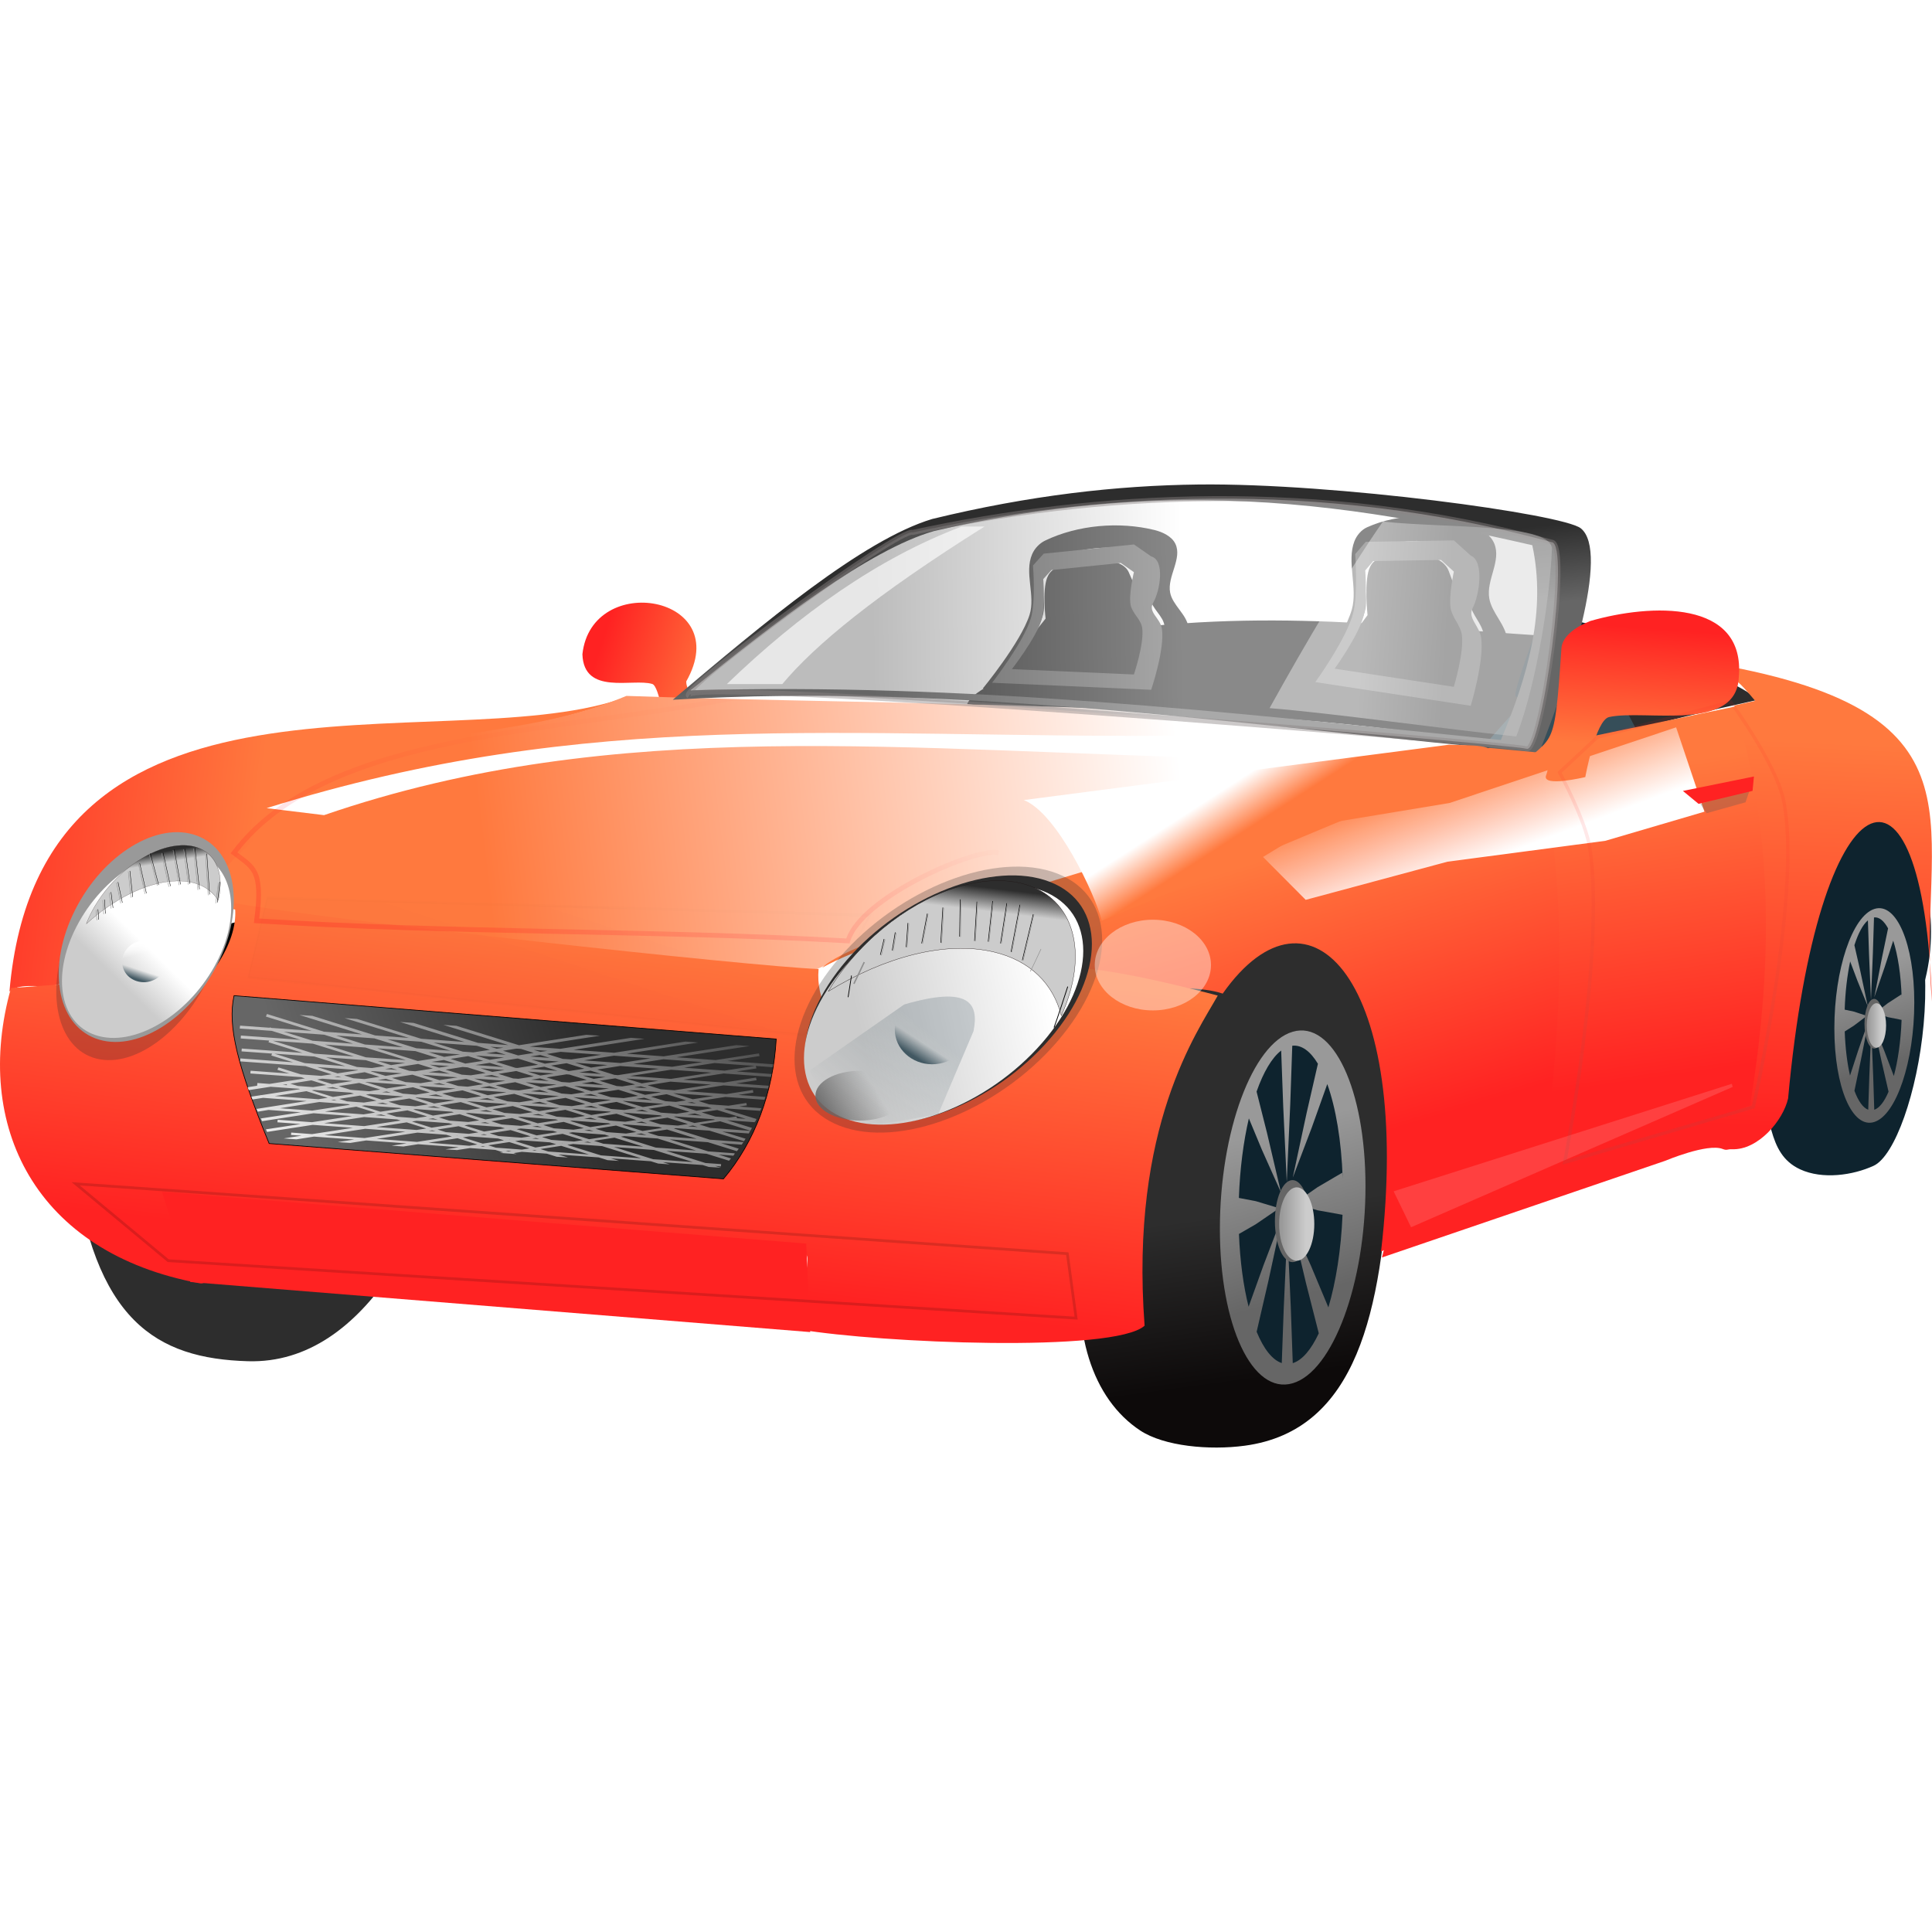 <?xml version="1.0" encoding="UTF-8" standalone="no"?>
<!-- Created with Inkscape (http://www.inkscape.org/) -->

<svg
   xmlns:dc="http://purl.org/dc/elements/1.1/"
   xmlns:cc="http://creativecommons.org/ns#"
   xmlns:rdf="http://www.w3.org/1999/02/22-rdf-syntax-ns#"
   xmlns:svg="http://www.w3.org/2000/svg"
   xmlns="http://www.w3.org/2000/svg"
   xmlns:xlink="http://www.w3.org/1999/xlink"
   xmlns:sodipodi="http://sodipodi.sourceforge.net/DTD/sodipodi-0.dtd"
   xmlns:inkscape="http://www.inkscape.org/namespaces/inkscape"
   id="svg2"
   sodipodi:docname="openclipart_47_yellow_convertible_sports_car.svg"
   viewBox="0 0 565.855 565.855"
   version="1.1"
   inkscape:version="0.91 r13725"
   width="565.855"
   height="565.855">
  <title
     id="title5770">Yellow convertible sports car</title>
  <defs
     id="defs4">
    <linearGradient
       inkscape:collect="always"
       x1="458"
       y1="332.36"
       gradientTransform="translate(-1112.8,-137.54)"
       x2="483"
       gradientUnits="userSpaceOnUse"
       y2="415.36"
       id="linearGradient4710"
       spreadMethod="pad">
      <stop
         offset="0"
         style="stop-color:#ffff3e"
         id="stop4712" />
      <stop
         offset="1"
         style="stop-color:#ffc022;stop-opacity:1"
         id="stop4714" />
    </linearGradient>
    <linearGradient
       id="linearGradient5027"
       inkscape:collect="always">
      <stop
         id="stop5029"
         style="stop-color:#ffffff"
         offset="0" />
      <stop
         id="stop5031"
         style="stop-color:#ffffff;stop-opacity:0"
         offset="1" />
    </linearGradient>
    <linearGradient
       id="linearGradient5017"
       inkscape:collect="always">
      <stop
         id="stop5019"
         style="stop-color:#364e59"
         offset="0" />
      <stop
         id="stop5021"
         style="stop-color:#364e59;stop-opacity:0"
         offset="1" />
    </linearGradient>
    <linearGradient
       id="linearGradient4825"
       inkscape:collect="always">
      <stop
         id="stop4827"
         style="stop-color:#2d2d2d"
         offset="0" />
      <stop
         id="stop4829"
         style="stop-color:#cccccc"
         offset="1" />
    </linearGradient>
    <linearGradient
       id="linearGradient4296"
       inkscape:collect="always">
      <stop
         id="stop4298"
         style="stop-color:#2d2d2d"
         offset="0" />
      <stop
         id="stop4300"
         style="stop-color:#2d2d2d;stop-opacity:0"
         offset="1" />
    </linearGradient>
    <linearGradient
       id="linearGradient4029"
       inkscape:collect="always">
      <stop
         id="stop4031"
         style="stop-color:#666666"
         offset="0" />
      <stop
         id="stop4033"
         style="stop-color:#999999"
         offset="1" />
    </linearGradient>
    <linearGradient
       id="linearGradient4021"
       inkscape:collect="always">
      <stop
         id="stop4023"
         style="stop-color:#cccccc"
         offset="0" />
      <stop
         id="stop4025"
         style="stop-color:#999999"
         offset="1" />
    </linearGradient>
    <linearGradient
       id="linearGradient4007"
       inkscape:collect="always">
      <stop
         id="stop4009"
         style="stop-color:#666666"
         offset="0" />
      <stop
         id="stop4011"
         style="stop-color:#cccccc"
         offset="1" />
    </linearGradient>
    <filter
       id="filter4078"
       inkscape:collect="always"
       style="color-interpolation-filters:sRGB">
      <feGaussianBlur
         id="feGaussianBlur4080"
         stdDeviation="1.171"
         inkscape:collect="always" />
    </filter>
    <filter
       id="filter4304"
       height="1.229"
       width="1.033"
       y="-0.115"
       x="-0.016"
       inkscape:collect="always"
       style="color-interpolation-filters:sRGB">
      <feGaussianBlur
         id="feGaussianBlur4306"
         stdDeviation="1.986"
         inkscape:collect="always" />
    </filter>
    <filter
       id="filter4405"
       height="1.746"
       width="1.062"
       y="-0.373"
       x="-0.031"
       inkscape:collect="always"
       style="color-interpolation-filters:sRGB">
      <feGaussianBlur
         id="feGaussianBlur4407"
         stdDeviation="3.743"
         inkscape:collect="always" />
    </filter>
    <filter
       id="filter4859"
       height="1.374"
       width="1.425"
       y="-0.187"
       x="-0.213"
       inkscape:collect="always"
       style="color-interpolation-filters:sRGB">
      <feGaussianBlur
         id="feGaussianBlur4861"
         stdDeviation="2.873"
         inkscape:collect="always" />
    </filter>
    <filter
       id="filter4863"
       height="1.17"
       width="1.292"
       y="-0.085"
       x="-0.146"
       inkscape:collect="always"
       style="color-interpolation-filters:sRGB">
      <feGaussianBlur
         id="feGaussianBlur4865"
         stdDeviation="2.873"
         inkscape:collect="always" />
    </filter>
    <filter
       id="filter4867"
       height="1.164"
       width="1.312"
       y="-0.082"
       x="-0.156"
       inkscape:collect="always"
       style="color-interpolation-filters:sRGB">
      <feGaussianBlur
         id="feGaussianBlur4869"
         stdDeviation="2.873"
         inkscape:collect="always" />
    </filter>
    <filter
       id="filter4871"
       height="1.191"
       width="1.39"
       y="-0.095"
       x="-0.195"
       inkscape:collect="always"
       style="color-interpolation-filters:sRGB">
      <feGaussianBlur
         id="feGaussianBlur4873"
         stdDeviation="2.873"
         inkscape:collect="always" />
    </filter>
    <filter
       id="filter4875"
       height="1.187"
       width="1.425"
       y="-0.094"
       x="-0.213"
       inkscape:collect="always"
       style="color-interpolation-filters:sRGB">
      <feGaussianBlur
         id="feGaussianBlur4877"
         stdDeviation="2.873"
         inkscape:collect="always" />
    </filter>
    <filter
       id="filter4879"
       height="1.191"
       width="1.493"
       y="-0.095"
       x="-0.246"
       inkscape:collect="always"
       style="color-interpolation-filters:sRGB">
      <feGaussianBlur
         id="feGaussianBlur4881"
         stdDeviation="2.873"
         inkscape:collect="always" />
    </filter>
    <filter
       id="filter4883"
       height="1.199"
       width="1.585"
       y="-0.1"
       x="-0.292"
       inkscape:collect="always"
       style="color-interpolation-filters:sRGB">
      <feGaussianBlur
         id="feGaussianBlur4885"
         stdDeviation="2.873"
         inkscape:collect="always" />
    </filter>
    <filter
       id="filter4887"
       height="1.213"
       width="1.55"
       y="-0.106"
       x="-0.275"
       inkscape:collect="always"
       style="color-interpolation-filters:sRGB">
      <feGaussianBlur
         id="feGaussianBlur4889"
         stdDeviation="2.873"
         inkscape:collect="always" />
    </filter>
    <filter
       id="filter4891"
       height="1.26"
       width="1.493"
       y="-0.13"
       x="-0.246"
       inkscape:collect="always"
       style="color-interpolation-filters:sRGB">
      <feGaussianBlur
         id="feGaussianBlur4893"
         stdDeviation="2.873"
         inkscape:collect="always" />
    </filter>
    <filter
       id="filter4895"
       height="1.312"
       width="1.78"
       y="-0.156"
       x="-0.39"
       inkscape:collect="always"
       style="color-interpolation-filters:sRGB">
      <feGaussianBlur
         id="feGaussianBlur4897"
         stdDeviation="2.873"
         inkscape:collect="always" />
    </filter>
    <filter
       id="filter4899"
       height="1.425"
       width="1.851"
       y="-0.213"
       x="-0.425"
       inkscape:collect="always"
       style="color-interpolation-filters:sRGB">
      <feGaussianBlur
         id="feGaussianBlur4901"
         stdDeviation="2.873"
         inkscape:collect="always" />
    </filter>
    <filter
       id="filter4903"
       height="1.493"
       width="1.851"
       y="-0.246"
       x="-0.425"
       inkscape:collect="always"
       style="color-interpolation-filters:sRGB">
      <feGaussianBlur
         id="feGaussianBlur4905"
         stdDeviation="2.873"
         inkscape:collect="always" />
    </filter>
    <filter
       id="filter4907"
       height="1.668"
       width="2.17"
       y="-0.334"
       x="-0.585"
       inkscape:collect="always"
       style="color-interpolation-filters:sRGB">
      <feGaussianBlur
         id="feGaussianBlur4909"
         stdDeviation="2.873"
         inkscape:collect="always" />
    </filter>
    <filter
       id="filter4997"
       height="1.202"
       width="1.105"
       y="-0.101"
       x="-0.052"
       inkscape:collect="always"
       style="color-interpolation-filters:sRGB">
      <feGaussianBlur
         id="feGaussianBlur4999"
         stdDeviation="0.946"
         inkscape:collect="always" />
    </filter>
    <filter
       id="filter5105"
       inkscape:collect="always"
       style="color-interpolation-filters:sRGB">
      <feGaussianBlur
         id="feGaussianBlur5107"
         stdDeviation="1.936"
         inkscape:collect="always" />
    </filter>
    <filter
       id="filter5109"
       inkscape:collect="always"
       style="color-interpolation-filters:sRGB">
      <feGaussianBlur
         id="feGaussianBlur5111"
         stdDeviation="1.691"
         inkscape:collect="always" />
    </filter>
    <filter
       id="filter5123"
       inkscape:collect="always"
       style="color-interpolation-filters:sRGB">
      <feGaussianBlur
         id="feGaussianBlur5125"
         stdDeviation="0.668"
         inkscape:collect="always" />
    </filter>
    <filter
       id="filter5619"
       height="1.275"
       width="1.138"
       y="-0.137"
       x="-0.069"
       inkscape:collect="always"
       style="color-interpolation-filters:sRGB">
      <feGaussianBlur
         id="feGaussianBlur5621"
         stdDeviation="0.422"
         inkscape:collect="always" />
    </filter>
    <filter
       id="filter5641"
       inkscape:collect="always"
       style="color-interpolation-filters:sRGB">
      <feGaussianBlur
         id="feGaussianBlur5643"
         stdDeviation="0.338"
         inkscape:collect="always" />
    </filter>
    <linearGradient
       id="linearGradient5772"
       y2="527.36"
       gradientUnits="userSpaceOnUse"
       x2="467"
       gradientTransform="matrix(-1.285,0,0,-0.868,-391.45,764.55)"
       y1="604.36"
       x1="440"
       inkscape:collect="always">
      <stop
         id="stop3819"
         style="stop-color:#000000"
         offset="0" />
      <stop
         id="stop3821"
         style="stop-color:#2d2d2d"
         offset="1" />
    </linearGradient>
    <linearGradient
       id="linearGradient5774"
       y2="502"
       gradientUnits="userSpaceOnUse"
       x2="391.22"
       gradientTransform="translate(-1112.8,-137.54)"
       y1="453.37"
       x1="384.59"
       inkscape:collect="always">
      <stop
         id="stop5194"
         style="stop-color:#2d2d2d"
         offset="0" />
      <stop
         id="stop5196"
         style="stop-color:#0d0a0a"
         offset="1" />
    </linearGradient>
    <linearGradient
       id="linearGradient5776"
       y2="293.13"
       gradientUnits="userSpaceOnUse"
       x2="248.29"
       gradientTransform="translate(-1112.8,-137.54)"
       y1="282.07"
       x1="213.66"
       inkscape:collect="always">
      <stop
         id="stop5146"
         style="stop-color:#ff2222;stop-opacity:1"
         offset="0" />
      <stop
         id="stop5148"
         style="stop-color:#ff793e;stop-opacity:1"
         offset="1" />
    </linearGradient>
    <linearGradient
       id="linearGradient5778"
       y2="339.17"
       gradientUnits="userSpaceOnUse"
       x2="111.99"
       gradientTransform="translate(-1112.8,-137.54)"
       y1="327.98"
       x1="15.981"
       inkscape:collect="always">
      <stop
         id="stop5236"
         style="stop-color:#ff2222;stop-opacity:1"
         offset="0" />
      <stop
         id="stop5238"
         style="stop-color:#ff793e;stop-opacity:1"
         offset="1" />
    </linearGradient>
    <linearGradient
       id="linearGradient5780"
       y2="310.5"
       gradientUnits="userSpaceOnUse"
       x2="381.35"
       gradientTransform="translate(-1112.8,-137.54)"
       y1="335.51"
       x1="177.13"
       inkscape:collect="always"
       xlink:href="#linearGradient5782">
      <stop
         id="stop4270"
         style="stop-color:#ff793e;stop-opacity:1"
         offset="0" />
      <stop
         id="stop4272"
         style="stop-color:#ffffff"
         offset="1" />
    </linearGradient>
    <linearGradient
       id="linearGradient5782"
       y2="415.36"
       gradientUnits="userSpaceOnUse"
       x2="483"
       gradientTransform="translate(-1112.8,-137.54)"
       y1="332.36"
       x1="458"
       inkscape:collect="always"
       xlink:href="#linearGradient4710">
      <stop
         id="stop4172"
         style="stop-color:#ff793e;stop-opacity:1"
         offset="0" />
      <stop
         id="stop4174"
         style="stop-color:#ff2222;stop-opacity:1"
         offset="1" />
    </linearGradient>
    <linearGradient
       id="linearGradient5784"
       y2="411.36"
       gradientUnits="userSpaceOnUse"
       x2="525"
       gradientTransform="translate(-1112.8,-137.54)"
       y1="321.36"
       x1="512"
       inkscape:collect="always">
      <stop
         id="stop4178"
         style="stop-color:#ff793e;stop-opacity:1"
         offset="0" />
      <stop
         id="stop4180"
         style="stop-color:#ff2222;stop-opacity:1"
         offset="1" />
    </linearGradient>
    <linearGradient
       id="linearGradient5786"
       y2="426.11"
       gradientUnits="userSpaceOnUse"
       x2="551.84"
       gradientTransform="translate(-1112.8,-137.54)"
       y1="312.65"
       x1="556.99"
       inkscape:collect="always"
       xlink:href="#linearGradient4710">
      <stop
         id="stop5186"
         style="stop-color:#ff793e;stop-opacity:1"
         offset="0" />
      <stop
         id="stop5188"
         style="stop-color:#ff2222;stop-opacity:1"
         offset="1" />
    </linearGradient>
    <linearGradient
       id="linearGradient5788"
       y2="380.36"
       gradientUnits="userSpaceOnUse"
       x2="322"
       gradientTransform="translate(-1112.8,-137.54)"
       y1="480.36"
       x1="310"
       inkscape:collect="always"
       xlink:href="#linearGradient4710">
      <stop
         id="stop4246"
         style="stop-color:#ff2222;stop-opacity:1"
         offset="0" />
      <stop
         id="stop4248"
         style="stop-color:#ff793e;stop-opacity:1"
         offset="1" />
    </linearGradient>
    <linearGradient
       id="linearGradient5790"
       y2="423.58"
       xlink:href="#linearGradient4029"
       gradientUnits="userSpaceOnUse"
       x2="414.55"
       y1="469.82"
       x1="413.62"
       inkscape:collect="always" />
    <linearGradient
       id="linearGradient5792"
       y2="256.43"
       xlink:href="#linearGradient4007"
       gradientUnits="userSpaceOnUse"
       x2="-462.24"
       y1="253.13"
       x1="-477.71"
       inkscape:collect="always" />
    <linearGradient
       id="linearGradient5794"
       y2="257.66"
       xlink:href="#linearGradient4021"
       gradientUnits="userSpaceOnUse"
       x2="-501.84"
       y1="257.66"
       x1="-476.47"
       inkscape:collect="always" />
    <linearGradient
       id="linearGradient5802"
       y2="318.83"
       gradientUnits="userSpaceOnUse"
       x2="468.87"
       gradientTransform="matrix(0.995,-0.165,0,0.894,-1113.9,-27.884)"
       y1="354.26"
       x1="477.21"
       inkscape:collect="always">
      <stop
         id="stop4278"
         style="stop-color:#ffffff"
         offset="0" />
      <stop
         id="stop4280"
         style="stop-color:#ffffff;stop-opacity:0"
         offset="1" />
    </linearGradient>
    <linearGradient
       id="linearGradient5804"
       y2="324.854"
       xlink:href="#linearGradient4296"
       gradientUnits="userSpaceOnUse"
       x2="-755.978"
       gradientTransform="matrix(0.929,0.038,0,0.685,-1108,-1.131)"
       y1="324.854"
       x1="-1058.608"
       inkscape:collect="always" />
    <linearGradient
       id="linearGradient5806"
       y2="416.78"
       xlink:href="#linearGradient4296"
       gradientUnits="userSpaceOnUse"
       x2="164.63"
       gradientTransform="matrix(0.929,0.038,0,0.685,40.205,46.798)"
       y1="468.87"
       x1="154.21"
       inkscape:collect="always" />
    <linearGradient
       id="linearGradient5808"
       y2="272.47"
       gradientUnits="userSpaceOnUse"
       x2="493.88"
       gradientTransform="translate(-1112.8,-137.54)"
       y1="249.55"
       x1="491.28"
       inkscape:collect="always">
      <stop
         id="stop5170"
         style="stop-color:#2d2d2d"
         offset="0" />
      <stop
         id="stop5172"
         style="stop-color:#666666"
         offset="1" />
    </linearGradient>
    <linearGradient
       id="linearGradient5810"
       y2="277.29"
       gradientUnits="userSpaceOnUse"
       x2="382.75"
       gradientTransform="translate(-1112.3,-138.58)"
       y1="278.76"
       x1="291.39"
       inkscape:collect="always">
      <stop
         id="stop5162"
         style="stop-color:#666666"
         offset="0" />
      <stop
         id="stop5164"
         style="stop-color:#ffffff"
         offset="1" />
    </linearGradient>
    <linearGradient
       id="linearGradient5812"
       y2="286.13"
       gradientUnits="userSpaceOnUse"
       x2="475.95"
       gradientTransform="matrix(0.96,0,0,0.784,-1108.8,-75.279)"
       y1="284.65"
       x1="449.43"
       inkscape:collect="always">
      <stop
         id="stop4389"
         style="stop-color:#ffffff"
         offset="0" />
      <stop
         id="stop4391"
         style="stop-color:#cccccc"
         offset="1" />
    </linearGradient>
    <linearGradient
       id="linearGradient5814"
       y2="398.12"
       gradientUnits="userSpaceOnUse"
       x2="206.29"
       gradientTransform="translate(-1112.8,-137.54)"
       y1="424.64"
       x1="125.25"
       inkscape:collect="always">
      <stop
         id="stop4776"
         style="stop-color:#666666"
         offset="0" />
      <stop
         id="stop4778"
         style="stop-color:#2d2d2d"
         offset="1" />
    </linearGradient>
    <linearGradient
       id="linearGradient5816"
       y2="352.44"
       gradientUnits="userSpaceOnUse"
       x2="213.66"
       gradientTransform="matrix(1.079,0,0,0.93,-1128,-107.15)"
       y1="457.06"
       x1="148.83"
       inkscape:collect="always">
      <stop
         id="stop4784"
         style="stop-color:#ffffff"
         offset="0" />
      <stop
         id="stop4786"
         style="stop-color:#2d2d2d"
         offset="1" />
    </linearGradient>
    <linearGradient
       id="linearGradient5818"
       y2="380.6"
       gradientUnits="userSpaceOnUse"
       x2="75.826"
       y1="392.51"
       x1="72.412"
       inkscape:collect="always">
      <stop
         id="stop4804"
         style="stop-color:#cccccc"
         offset="0" />
      <stop
         id="stop4806"
         style="stop-color:#ffffff"
         offset="1" />
    </linearGradient>
    <linearGradient
       id="linearGradient5820"
       y2="431.56"
       xlink:href="#linearGradient4825"
       gradientUnits="userSpaceOnUse"
       x2="-245.07"
       gradientTransform="matrix(0.945,-0.232,0.192,0.656,240.82,9.896)"
       y1="426.72"
       x1="-242.48"
       inkscape:collect="always" />
    <linearGradient
       id="linearGradient5822"
       y2="405.96"
       xlink:href="#linearGradient5017"
       gradientUnits="userSpaceOnUse"
       x2="311.09"
       y1="410.45"
       x1="307.75"
       inkscape:collect="always" />
    <linearGradient
       id="linearGradient5826"
       y2="392.49"
       gradientUnits="userSpaceOnUse"
       x2="62.715"
       y1="360.22"
       x1="84.016"
       inkscape:collect="always">
      <stop
         id="stop4812"
         style="stop-color:#ffffff"
         offset="0" />
      <stop
         id="stop4814"
         style="stop-color:#cccccc"
         offset="1" />
    </linearGradient>
    <linearGradient
       id="linearGradient5828"
       y2="431.56"
       xlink:href="#linearGradient4825"
       gradientUnits="userSpaceOnUse"
       x2="-245.07"
       gradientTransform="matrix(1.574,-0.409,0.319,1.156,-539.37,-373.82)"
       y1="426.72"
       x1="-242.48"
       inkscape:collect="always" />
    <linearGradient
       id="linearGradient5830"
       y2="423.03"
       gradientUnits="userSpaceOnUse"
       x2="286.01"
       gradientTransform="translate(-1112.8,-137.54)"
       y1="396.98"
       x1="306.85"
       inkscape:collect="always">
      <stop
         id="stop5009"
         style="stop-color:#364e59"
         offset="0" />
      <stop
         id="stop5011"
         style="stop-color:#364e59;stop-opacity:0"
         offset="1" />
    </linearGradient>
    <linearGradient
       id="linearGradient5836"
       y2="408.96"
       gradientUnits="userSpaceOnUse"
       x2="294.35"
       y1="418.86"
       x1="275.07"
       inkscape:collect="always">
      <stop
         id="stop5047"
         style="stop-color:#666666"
         offset="0" />
      <stop
         id="stop5049"
         style="stop-color:#666666;stop-opacity:0"
         offset="1" />
    </linearGradient>
    <linearGradient
       id="linearGradient5838"
       y2="347.65"
       gradientUnits="userSpaceOnUse"
       x2="388.64"
       gradientTransform="translate(-1112.8,-137.54)"
       y1="336.23"
       x1="381.28"
       inkscape:collect="always">
      <stop
         id="stop5117"
         style="stop-color:#ffffff"
         offset="0" />
      <stop
         id="stop5119"
         style="stop-color:#ff793e;stop-opacity:1"
         offset="1" />
    </linearGradient>
    <linearGradient
       id="linearGradient5840"
       y2="313.76"
       gradientUnits="userSpaceOnUse"
       x2="500.63"
       gradientTransform="translate(-1112.8,-137.54)"
       y1="278.76"
       x1="503.21"
       inkscape:collect="always"
       xlink:href="#linearGradient4710">
      <stop
         id="stop5154"
         style="stop-color:#ff2222;stop-opacity:1"
         offset="0" />
      <stop
         id="stop5156"
         style="stop-color:#ff793e;stop-opacity:1"
         offset="1" />
    </linearGradient>
    <linearGradient
       id="linearGradient5842"
       y2="341.38"
       gradientUnits="userSpaceOnUse"
       x2="502.47"
       gradientTransform="translate(-1112.8,-137.54)"
       y1="413.59"
       x1="498.79"
       inkscape:collect="always">
      <stop
         id="stop5208"
         style="stop-color:#666666"
         offset="0" />
      <stop
         id="stop5210"
         style="stop-color:#ff2222;stop-opacity:1"
         offset="1" />
    </linearGradient>
    <linearGradient
       id="linearGradient5844"
       y2="304.55"
       gradientUnits="userSpaceOnUse"
       x2="144.41"
       gradientTransform="translate(-1112.8,-137.54)"
       y1="367.17"
       x1="130.41"
       inkscape:collect="always">
      <stop
         id="stop5228"
         style="stop-color:#ff0018;stop-opacity:1"
         offset="0" />
      <stop
         id="stop5230"
         style="stop-color:#ff0018;stop-opacity:0.075"
         offset="1" />
    </linearGradient>
    <linearGradient
       id="linearGradient5846"
       y2="197.19"
       gradientUnits="userSpaceOnUse"
       x2="-569.42"
       y1="184.16"
       x1="-574.63"
       inkscape:collect="always"
       xlink:href="#linearGradient5844">
      <stop
         id="stop5625"
         style="stop-color:#ff743d;stop-opacity:1"
         offset="0" />
      <stop
         id="stop5627"
         style="stop-color:#ff2222;stop-opacity:1"
         offset="1" />
    </linearGradient>
    <linearGradient
       inkscape:collect="always"
       xlink:href="#linearGradient4029"
       id="linearGradient3613"
       gradientUnits="userSpaceOnUse"
       x1="413.62"
       y1="469.82"
       x2="414.55"
       y2="423.58" />
    <linearGradient
       inkscape:collect="always"
       xlink:href="#linearGradient4007"
       id="linearGradient3615"
       gradientUnits="userSpaceOnUse"
       x1="-477.71"
       y1="253.13"
       x2="-462.24"
       y2="256.43" />
    <linearGradient
       inkscape:collect="always"
       xlink:href="#linearGradient4021"
       id="linearGradient3617"
       gradientUnits="userSpaceOnUse"
       x1="-476.47"
       y1="257.66"
       x2="-501.84"
       y2="257.66" />
    <linearGradient
       inkscape:collect="always"
       xlink:href="#linearGradient5017"
       id="linearGradient3619"
       gradientUnits="userSpaceOnUse"
       x1="307.75"
       y1="410.45"
       x2="311.09"
       y2="405.96" />
    <linearGradient
       inkscape:collect="always"
       xlink:href="#linearGradient5027"
       id="linearGradient3621"
       gradientUnits="userSpaceOnUse"
       x1="312.21"
       y1="389.93"
       x2="312.21"
       y2="396.34" />
  </defs>
  <sodipodi:namedview
     id="base"
     bordercolor="#666666"
     inkscape:pageshadow="2"
     inkscape:window-y="48"
     pagecolor="#ffffff"
     inkscape:window-height="945"
     inkscape:window-maximized="1"
     inkscape:zoom="1.5538462"
     inkscape:window-x="-8"
     showgrid="false"
     borderopacity="1.0"
     inkscape:current-layer="g5645"
     inkscape:cx="298.91019"
     inkscape:cy="255.67591"
     inkscape:window-width="1280"
     inkscape:pageopacity="0.0"
     inkscape:document-units="px"
     fit-margin-top="0"
     fit-margin-left="0"
     fit-margin-right="0"
     fit-margin-bottom="0" />
  <g
     id="layer1"
     inkscape:label="Layer 1"
     inkscape:groupmode="layer"
     transform="translate(-13.043,-444.312)">
    <g
       id="g5645"
       transform="translate(1089,485.844)">
      <path
         id="path3961"
         d="m -792.69,164.69 c 2.296,-6.592 31.373,-15.242 44.561,-21.834 51.47,-6.381 89.729,0.383 143.83,2.947 25.206,12.636 30.867,8.04 43.348,17.604 -30.247,6.592 -51.065,12.447 -70.39,19.039 z"
         sodipodi:nodetypes="cccccc"
         style="fill:#2d2d2d;stroke-width:0"
         inkscape:connector-curvature="0" />
      <g
         id="g5136"
         transform="matrix(0.986,0.1,0,1.081,-1022.9,-197.4)">
        <path
           id="path5138"
           sodipodi:nodetypes="sssccssssssssssccsss"
           d="m 352.29,254.45 c -1.669,0.84 -3.068,2.413 -3.779,4.141 -2.35,5.712 1.023,12.599 -0.756,18.514 -2.525,8.399 -13.603,22.521 -13.603,22.521 l 55.924,2.463 c 0,0 4.839,-14.191 3.779,-21.336 -0.572,-3.852 -4.576,-6.588 -5.29,-10.416 -0.917,-4.914 3.606,-10.382 1.511,-14.921 -1.027,-2.225 -3.673,-3.572 -6.046,-4.183 -10.298,-2.653 -22.24,-1.563 -31.74,3.216 z m 2.716,5.737 c 7.291,-3.678 16.467,-4.527 24.372,-2.48 1.82,0.471 3.844,1.514 4.629,3.222 1.602,3.483 -1.861,7.674 -1.157,11.443 0.549,2.938 3.623,5.036 4.062,7.992 0.814,5.483 -2.905,16.375 -2.905,16.375 l -42.911,-1.884 c 0,0 8.498,-10.839 10.438,-17.284 1.367,-4.541 -1.211,-9.828 0.59,-14.215 0.542,-1.321 1.607,-2.526 2.881,-3.169 z"
           style="fill:#2d2d2d;stroke-width:0"
           inkscape:connector-curvature="0" />
        <path
           id="path5140"
           style="fill:#2d2d2d;stroke-width:0;filter:url(#filter4078)"
           d="m 320.36,284.98 17.691,-24.653 c 0,0 -1.437,-14.657 0.626,-20.943 0.579,-1.765 1.649,-3.455 3.129,-4.189 7.707,-3.823 17.851,-3.53 26.28,0.698 2.075,1.041 4.169,3.13 5.006,5.585 1.877,5.508 4.106,11.934 4.106,11.934 l 2.773,17.944 c -2.293,7.726 10.121,-9.662 0.086,21.717 z"
           sodipodi:nodetypes="ccsssscccc"
           transform="matrix(0.688,-0.088,0,0.59,119.83,154.41)"
           inkscape:connector-curvature="0" />
        <path
           id="path5142"
           style="fill:#666666;stroke-width:0"
           sodipodi:nodetypes="ccsccssccccccssccscc"
           inkscape:connector-curvature="0"
           d="m 351.87,258.44 -3.118,3.61 c 0,0 0.859,10.965 -0.624,16.142 -2.076,7.248 -11.227,19.635 -11.227,19.635 l 46.154,2.148 c 0,0 4.002,-12.377 3.119,-18.602 -0.472,-3.325 -4.157,-5.041 -2.524,-7.976 1.954,-3.512 3.504,-12.943 -0.595,-14.114 l -4.99,-3.647 z m 2.241,5.002 20.114,-2.163 3.82,2.809 c 0,0 -1.542,6.688 -0.955,9.977 0.453,2.538 2.99,4.416 3.352,6.968 0.678,4.778 -2.397,14.277 -2.397,14.277 l -35.414,-1.643 c 0,0 7.02,-9.507 8.615,-15.069 1.14,-3.974 0.487,-12.393 0.487,-12.393 z" />
      </g>
      <ellipse
         id="path4312"
         style="fill:#0e232e;stroke-width:0"
         cx="585.572"
         cy="368.848"
         rx="20.839"
         ry="35.426"
         transform="translate(-1116.8,-137.54)" />
      <ellipse
         id="path4184"
         style="fill:#0e232e;stroke-width:0"
         cx="480.5"
         cy="545.362"
         rx="37.5"
         ry="41"
         transform="translate(-1168.8,-294.54)" />
      <path
         id="path4057"
         sodipodi:nodetypes="sssss"
         style="fill:url(#linearGradient5772);stroke-width:0"
         inkscape:connector-curvature="0"
         d="m -1054.4,298.11 c -4.512,-36.344 17.622,-67.746 60.083,-71.621 39.92,-3.643 62.654,19.011 54.942,51.234 -8.639,36.093 -28.751,80.442 -63.939,79.429 -26.89,-0.774 -45.227,-11.851 -51.086,-59.043 z" />
      <path
         id="path3814"
         d="m -669.05,300.08 c -2.24,42.08 -9.289,77.347 -42.323,81.813 -10.352,1.399 -23.639,0.168 -30.638,-4.453 -13.999,-9.244 -20.526,-29.102 -16.526,-53.862 6.721,-41.601 22.368,-92.717 49.744,-91.55 20.92,0.892 43.744,-7.087 39.744,68.053 z"
         sodipodi:nodetypes="ssssss"
         style="fill:url(#linearGradient5774);stroke-width:0"
         inkscape:connector-curvature="0" />
      <path
         id="path4372"
         sodipodi:nodetypes="cccccsc"
         style="fill:url(#linearGradient5776);stroke-width:0"
         inkscape:connector-curvature="0"
         d="m -870.92,164.85 c 0,0 -4.196,-3.865 -4.038,-6.813 14.323,-25.293 -27.753,-32.424 -30.42,-7.949 0.403,12.169 14.765,6.973 20.459,8.706 2.149,0.63 3.769,13.248 3.769,13.248 0,0 4.34,0.911 6.192,-0.378 1.884,-1.312 4.038,-6.813 4.038,-6.813 z" />
      <path
         id="path4287"
         sodipodi:nodetypes="csscsscccc"
         style="fill:#0e232e;stroke-width:0"
         inkscape:connector-curvature="0"
         d="m -534.22,206.55 c -0.37,-0.03 -0.745,-0.025 -1.119,-0.024 -1.236,0.004 -2.473,0.169 -3.744,0.508 -14.847,3.959 -23.052,39.104 -23.052,66.841 5.593,10.383 3.255,22.375 13.425,27.08 6.555,3.032 15.459,1.738 21.518,-1.05 12.394,-5.704 26.521,-74.52 0.383,-90.574 -0.009,-0.007 -0.028,0.004 -0.038,-0.002 -2.307,-1.594 -4.784,-2.57 -7.372,-2.779 z" />
      <path
         id="path3957"
         sodipodi:nodetypes="ccccc"
         inkscape:connector-curvature="0"
         style="fill:#0e232e;stroke-width:0"
         d="m -623.92,138.33 c -1.111,1.526 -8.89,22.506 -8.149,24.032 0.741,1.526 32.227,2.289 32.227,2.289 l -5.552,-22.334 z" />
      <path
         id="path3959"
         style="fill:#364e59;stroke-width:0"
         inkscape:connector-curvature="0"
         d="m -630.22,164.65 c -1.482,1.144 -10.372,11.444 -10.372,11.444 l 47.785,3.433 -7.038,-13.351 z" />
      <path
         id="path3909"
         d="m -1017.8,224.18 c -26.561,-10.123 -26.672,22.043 -43.996,23.11 -3.411,0.21 -8.803,-0.785 -11.392,1.572 8.888,-103.26 125.63,-68.051 178.67,-85.565 -44.657,17.072 -71.463,0.596 -123.28,60.882 z"
         sodipodi:nodetypes="csccc"
         style="fill:url(#linearGradient5778);stroke-width:0"
         inkscape:connector-curvature="0" />
      <path
         id="path3911"
         d="m -1019.3,222.7 c 77.844,13.841 120.29,21.297 182.67,19.582 77.251,-35.391 134.39,-33.987 196.79,-65.819 -65.793,-12.694 -172.21,-11.305 -252.65,-14.176 -45.069,18.718 -72.223,-1.39 -126.81,60.414 z"
         sodipodi:nodetypes="ccccc"
         style="fill:url(#linearGradient5780);stroke-width:0;fill-opacity:1.0"
         inkscape:connector-curvature="0" />
      <path
         id="path3915"
         d="m -717.85,249.48 c -11.949,-4.058 -35.21,1.859 -48.12,-7.9 -18.887,-14.277 -47.902,-11.5 -69.202,0.328 12.289,-12.654 146.66,-47.056 195.55,-64.445 l 11.613,-1.062 c 12.645,1.479 17.361,128.51 4.026,127.44 -4.105,-0.332 -47.487,21.193 -47.487,21.193 9.233,-78.959 -20.804,-111.85 -46.377,-75.55 z"
         sodipodi:nodetypes="cscccscc"
         style="fill:url(#linearGradient5782);stroke-width:0"
         inkscape:connector-curvature="0" />
      <path
         id="path3917"
         d="m -624.78,304.05 61.401,-18.227 c 4.866,-40.14 11.844,-80.272 -4.026,-120.5 l -58.382,12.151 c 9.72,42.867 7.337,83.709 1.007,126.58 z"
         sodipodi:nodetypes="ccccc"
         style="fill:url(#linearGradient5784);stroke-width:0"
         inkscape:connector-curvature="0" />
      <path
         id="path3919"
         d="m -671.19,326.76 2.038,-8.303 105.78,-36.217 c 6.011,-37.411 7.761,-77.093 -4.628,-117.14 l 6.111,-1.364 c -10.584,-12.662 -2.494,0.323 -11.501,-10.778 82.969,14.538 58.627,48.176 63.289,98.868 -2.583,-80.082 -33.382,-67.207 -42.148,28.352 -1.422,6.386 -8.739,15.202 -16.441,14.884 -1.396,-0.058 -1.415,0.441 -2.714,-0.072 -4.457,-1.761 -16.771,3.433 -16.771,3.433 z"
         sodipodi:nodetypes="ccccccccsscc"
         style="fill:url(#linearGradient5786);stroke-width:0;fill-opacity:1.0"
         inkscape:connector-curvature="0" />
      <path
         id="path3942"
         d="m -1055.7,246.6 -17.044,1.25 c -11.259,40.241 7.048,77.568 55.288,86.473 7.668,1.194 -14.536,-25.807 -7.144,-25.21 69.251,5.595 127.6,17.577 184.44,16.699 2.882,-0.044 -4.242,21.586 -1.432,22.06 23.264,3.926 91.978,6.891 100.87,-1.125 -4.393,-58.486 15.647,-86.299 21.427,-96.689 0,0 -43.248,-11.717 -45.945,-6.766 11.542,39.617 -74.203,35.771 -70.964,-1.013 -19.839,-0.739 -145.32,-14.489 -171.13,-19.356 3.898,19.034 -31.651,52.152 -48.375,23.675 z"
         sodipodi:nodetypes="cccssscccccc"
         style="fill:url(#linearGradient5788);stroke-width:0;fill-opacity:1.0"
         inkscape:connector-curvature="0" />
      <ellipse
         id="path3812"
         style="fill:url(#linearGradient3613);stroke-width:0"
         transform="matrix(1.523,-0.446,0,1.107,-1343.1,7.665)"
         cx="424"
         cy="445.862"
         rx="14"
         ry="46.5" />
      <path
         id="path3920"
         d="m -697.47,264.75 -0.593,17.164 -1.019,22.776 -1.038,-22.176 -0.598,-16.351 c -2.724,2.079 -5.196,6.305 -7.206,12.013 l 3.062,12.136 4.09,17.411 -5.585,-12.489 -3.826,-9.205 c -1.583,6.792 -2.626,14.784 -2.925,23.297 l 4.997,0.956 6.819,2.058 -6.878,4.702 -4.918,2.836 c 0.316,8.051 1.32,15.325 2.827,21.308 l 4.404,-12.246 5.555,-14.514 -4.144,19.136 -3.459,14.967 c 2.049,4.986 4.576,8.243 7.358,9.166 l 0.583,-16.166 1.038,-22.587 1.019,22.357 0.578,16.419 c 2.799,-0.872 5.405,-3.996 7.622,-8.737 l -3.728,-14.639 -4.144,-17.497 5.555,12.302 5.129,12.241 c 2.216,-7.458 3.72,-16.882 4.144,-27.121 l -7.304,-1.319 -6.878,-1.982 6.819,-4.754 7.27,-4.265 0.137,1.644 c -0.371,-11.047 -2.028,-20.698 -4.512,-27.611 l -4.531,12.705 -5.58,14.696 4.086,-19.044 3.282,-14.306 c -2.2,-3.651 -4.763,-5.587 -7.51,-5.28 z"
         style="fill:#0e232e;stroke-width:0"
         inkscape:connector-curvature="0" />
      <ellipse
         id="path3985"
         style="fill:url(#linearGradient3615);stroke-width:0"
         cx="-486"
         cy="260.362"
         rx="18"
         ry="28"
         transform="matrix(0.286,0,0,0.429,-558.41,204.42)" />
      <ellipse
         id="path4005"
         style="fill:url(#linearGradient3617);stroke-width:0"
         cx="-486"
         cy="260.362"
         rx="18"
         ry="28"
         transform="matrix(0.286,0,0,0.384,-557.17,216.99)" />
      <g
         id="g4045"
         style="stroke-width:0"
         transform="matrix(0.549,0,0,0.606,-755.1,-16.614)">
        <ellipse
           id="path4037"
           style="fill:url(#linearGradient5790);stroke-width:0"
           transform="matrix(1.523,-0.446,0,1.107,-230.26,145.2)"
           cx="424"
           cy="445.862"
           rx="14"
           ry="46.5" />
        <path
           id="path4039"
           d="m 415.32,402.28 -0.593,17.164 -1.019,22.776 -1.038,-22.176 -0.598,-16.351 c -2.724,2.079 -5.196,6.305 -7.206,12.013 l 3.062,12.136 4.09,17.411 -5.585,-12.489 -3.826,-9.205 c -1.583,6.792 -2.626,14.784 -2.925,23.297 l 4.997,0.956 6.819,2.058 -6.878,4.702 -4.918,2.836 c 0.316,8.051 1.32,15.325 2.827,21.308 l 4.404,-12.246 5.555,-14.514 -4.144,19.136 -3.459,14.967 c 2.049,4.986 4.576,8.243 7.358,9.166 l 0.583,-16.166 1.038,-22.587 1.019,22.357 0.578,16.419 c 2.799,-0.872 5.405,-3.996 7.622,-8.737 l -3.728,-14.639 -4.144,-17.497 5.555,12.302 5.129,12.241 c 2.216,-7.458 3.72,-16.882 4.144,-27.121 l -7.304,-1.319 -6.878,-1.982 6.819,-4.754 7.27,-4.265 0.137,1.644 c -0.371,-11.047 -2.028,-20.698 -4.512,-27.611 l -4.531,12.705 -5.58,14.696 4.086,-19.044 3.282,-14.306 c -2.2,-3.651 -4.763,-5.587 -7.51,-5.28 z"
           style="fill:#0e232e;stroke-width:0"
           inkscape:connector-curvature="0" />
        <ellipse
           id="path4041"
           style="fill:url(#linearGradient5792);stroke-width:0"
           transform="matrix(0.286,0,0,0.429,554.39,341.96)"
           cx="-486"
           cy="260.362"
           rx="18"
           ry="28" />
        <ellipse
           id="path4043"
           style="fill:url(#linearGradient5794);stroke-width:0"
           transform="matrix(0.286,0,0,0.384,555.62,354.52)"
           cx="-486"
           cy="260.362"
           rx="18"
           ry="28" />
      </g>
      <path
         id="path4061"
         d="m -1020.2,333.95 -8.307,-26.388 188.68,15.138 1.169,25.915 z"
         sodipodi:nodetypes="ccccc"
         style="fill:#ff2222;stroke-width:0;fill-opacity:1"
         inkscape:connector-curvature="0" />
      <g
         id="g5129"
         transform="matrix(1.009,0,0,0.96,-1125.3,-127.48)">
        <path
           id="path4071"
           sodipodi:nodetypes="sssccssssssssssccsss"
           inkscape:connector-curvature="0"
           style="fill:#2d2d2d;stroke-width:0"
           d="m 352.29,254.45 c -1.669,0.84 -3.068,2.413 -3.779,4.141 -2.35,5.712 1.023,12.599 -0.756,18.514 -2.525,8.399 -13.603,22.521 -13.603,22.521 l 55.924,2.463 c 0,0 4.839,-14.191 3.779,-21.336 -0.572,-3.852 -4.576,-6.588 -5.29,-10.416 -0.917,-4.914 3.606,-10.382 1.511,-14.921 -1.027,-2.225 -3.673,-3.572 -6.046,-4.183 -10.298,-2.653 -22.24,-1.563 -31.74,3.216 z m 2.716,5.737 c 7.291,-3.678 16.467,-4.527 24.372,-2.48 1.82,0.471 3.844,1.514 4.629,3.222 1.602,3.483 -1.861,7.674 -1.157,11.443 0.549,2.938 3.623,5.036 4.062,7.992 0.814,5.483 -2.905,16.375 -2.905,16.375 l -42.911,-1.884 c 0,0 8.498,-10.839 10.438,-17.284 1.367,-4.541 -1.211,-9.828 0.59,-14.215 0.542,-1.321 1.607,-2.526 2.881,-3.169 z" />
        <path
           id="path4075"
           style="fill:#2d2d2d;stroke-width:0;filter:url(#filter4078)"
           d="m 320.36,284.98 17.691,-24.653 c 0,0 -1.437,-14.657 0.626,-20.943 0.579,-1.765 1.649,-3.455 3.129,-4.189 7.707,-3.823 17.851,-3.53 26.28,0.698 2.075,1.041 4.169,3.13 5.006,5.585 1.877,5.508 4.106,11.934 4.106,11.934 l 2.773,17.944 c -2.293,7.726 10.121,-9.662 0.086,21.717 z"
           sodipodi:nodetypes="ccsssscccc"
           inkscape:connector-curvature="0"
           transform="matrix(0.688,-0.088,0,0.59,119.83,154.41)" />
        <path
           id="path4082"
           inkscape:connector-curvature="0"
           sodipodi:nodetypes="ccsccssccccccssccscc"
           style="fill:#666666;stroke-width:0"
           d="m 351.87,258.44 -3.118,3.61 c 0,0 0.859,10.965 -0.624,16.142 -2.076,7.248 -11.227,19.635 -11.227,19.635 l 46.154,2.148 c 0,0 4.002,-12.377 3.119,-18.602 -0.472,-3.325 -4.157,-5.041 -2.524,-7.976 1.954,-3.512 3.504,-12.943 -0.595,-14.114 l -4.99,-3.647 z m 2.241,5.002 20.114,-2.163 3.82,2.809 c 0,0 -1.542,6.688 -0.955,9.977 0.453,2.538 2.99,4.416 3.352,6.968 0.678,4.778 -2.397,14.277 -2.397,14.277 l -35.414,-1.643 c 0,0 7.02,-9.507 8.615,-15.069 1.14,-3.974 0.487,-12.393 0.487,-12.393 z" />
      </g>
      <path
         id="path4274"
         d="m -693.54,222.02 41.53,-11.178 46.224,-6.113 29.033,-8.53 -8.295,-24.707 -66.361,22.158 -39.402,6.52 -15.225,9.291 z"
         sodipodi:nodetypes="ccccccccc"
         style="fill:url(#linearGradient5802);stroke-width:0;filter:url(#filter5105)"
         inkscape:connector-curvature="0" />
      <path
         id="path4284"
         d="m -662.68,317.91 -5.106,-10.522 99.06,-31.497 0.248,0.924 z"
         sodipodi:nodetypes="ccccc"
         style="opacity:0.371;fill:#ffffff;stroke-width:0;filter:url(#filter5109)"
         inkscape:connector-curvature="0" />
      <path
         id="path4308"
         style="opacity:0.098;fill:url(#linearGradient5806);stroke:#000000;stroke-width:0.798px;filter:url(#filter4304)"
         d="m 94.422,353.11 -9.952,24.044 292.66,17.516 34.217,-36.288 z"
         sodipodi:nodetypes="ccccc"
         inkscape:connector-curvature="0"
         transform="matrix(0.557,0,0,0.97,-1050.3,-121.1)" />
      <path
         id="path4346"
         d="m -724.84,100.37 c -24.003,0.27 -49.732,3.199 -78.081,10.099 -20.322,6.11 -49.134,30.276 -75.992,52.951 84.675,-5.117 169.37,7.891 253.73,15.471 8.628,-21.268 20.875,-58.852 12.199,-65.698 -5.296,-4.179 -71.846,-13.272 -111.85,-12.822 z m 0.94,4.609 c 35.089,0.233 66.271,6.182 96.729,13.178 4.121,19.018 -1.148,38.03 -9.209,57.047 -80.397,-8.147 -156.87,-16.881 -237.33,-14.529 25.095,-20.276 52.284,-41.192 71.272,-46.656 28.695,-6.685 54.532,-9.2 78.54,-9.04 z"
         sodipodi:nodetypes="scccsssccccs"
         style="fill:url(#linearGradient5808);stroke-width:0"
         inkscape:connector-curvature="0" />
      <path
         id="path4363"
         d="m -874.32,162.19 c -2.143,-2.266 61.885,-49.282 65.698,-47.785 52.684,-11.407 119.03,-15.915 187.08,2.848 5.701,0 -2.852,61.847 -7.251,60.528 -5.299,-1.588 -249.63,-21.463 -245.53,-15.592 z"
         sodipodi:nodetypes="cccsc"
         style="opacity:0.439;fill:url(#linearGradient5810);stroke:#8b8585;stroke-width:1.463"
         inkscape:connector-curvature="0" />
      <path
         id="path4385"
         d="m -704.12,165.87 c 11.063,-19.94 22.127,-38.623 33.19,-54.645 18.548,2.035 49.758,0.399 49.502,8.151 -0.391,11.882 -4.166,38.703 -10.449,54.788 -20.955,-2.161 -53.488,-6.783 -72.244,-8.294 z"
         sodipodi:nodetypes="ccscc"
         style="opacity:0.4;fill:url(#linearGradient5812);stroke-width:0"
         inkscape:connector-curvature="0" />
      <path
         id="path4403"
         d="m -997.86,195.16 c 94.926,-29.707 169.21,-20.51 266.76,-21.205 l 22.055,6.84 c -102.01,-2.329 -186.28,-13.066 -272.01,16.417 z"
         sodipodi:nodetypes="ccccc"
         style="fill:#ffffff;stroke-width:0;filter:url(#filter4405)"
         inkscape:connector-curvature="0" />
      <path
         id="path4770"
         d="m -1007.4,250.08 158.79,12.708 c -0.895,15.599 -6.245,30.065 -15.46,40.954 l -133.06,-10.355 c -9.263,-22.679 -12.252,-34.44 -10.276,-43.307 z"
         sodipodi:nodetypes="ccccc"
         style="fill:url(#linearGradient5814);stroke:#000000;stroke-width:0.2"
         inkscape:connector-curvature="0" />
      <path
         id="path4294"
         d="m -1053.8,305.18 27.109,22.525 265.91,16.825 -2.569,-18.887 z"
         sodipodi:nodetypes="ccccc"
         style="opacity:0.376;fill:url(#linearGradient5804);stroke:#000000;stroke-width:0.798px;filter:url(#filter4304)"
         inkscape:connector-curvature="0" />
      <path
         id="path4465"
         d="m -997.77,255.45 -0.311,0.752 13.422,4.187 -11.772,-0.859 -0.498,-0.161 -0.062,0.107 -8.658,-0.617 -0.093,0.859 9.374,0.671 8.44,2.63 -17.471,-1.262 -0.062,0.859 8.346,0.617 -0.218,0.483 9.966,3.114 -17.782,-1.262 -0.062,0.832 8.938,0.644 -0.218,0.564 6.384,1.986 -15.416,-1.127 -0.093,0.859 19.153,1.396 7.63,2.389 -3.052,0.456 -5.948,-0.429 -6.571,-2.04 -0.311,0.698 3.519,1.1 -11.367,-0.832 -0.062,0.805 14.824,1.074 1.152,0.376 -10.37,1.61 -3.55,-0.268 -0.093,0.805 -2.772,0.429 c 0.11,0.281 0.197,0.572 0.311,0.859 l 6.415,-0.993 8.284,0.59 0.311,0.107 -11.211,1.745 -0.249,-0.027 0,0.054 -2.772,0.429 c 0.113,0.274 0.226,0.553 0.343,0.832 l 3.114,-0.483 12.737,0.939 -14.668,2.308 c 0.117,0.267 0.222,0.533 0.343,0.805 l 3.177,-0.51 9.436,0.698 -11.71,1.798 c 0.117,0.259 0.254,0.543 0.374,0.805 l 15.073,-2.335 11.274,0.832 -11.741,1.798 -10.028,-0.725 -0.093,0.751 6.789,0.51 -10.152,1.557 c 0.119,0.255 0.222,0.493 0.343,0.752 l 13.36,-2.067 11.772,0.859 -11.959,1.852 -6.104,-0.456 -0.062,0.698 3.083,0.215 -5.232,0.805 3.737,0.268 5.138,-0.805 11.772,0.859 -4.827,0.752 3.675,0.242 4.671,-0.725 11.834,0.859 -4.391,0.671 3.457,0.242 4.298,-0.671 11.959,0.886 -3.924,0.617 3.363,0.215 3.799,-0.59 7.412,0.537 2.336,0.725 -1.059,0.161 4.983,0.349 -0.903,-0.295 2.429,-0.376 7.287,0.537 2.927,0.913 3.301,0.215 -2.865,-0.886 11.865,0.859 2.585,0.805 3.363,0.215 -2.46,-0.752 11.772,0.859 2.149,0.671 3.395,0.242 -2.024,-0.644 11.647,0.832 1.806,0.564 3.581,0.242 -1.713,-0.537 1.682,0.134 0.062,-0.671 -4.578,-0.322 -11.492,-3.57 11.803,0.859 6.571,2.04 c 0.195,-0.222 0.4,-0.446 0.592,-0.671 l -3.644,-1.127 4.329,0.322 c 0.121,-0.148 0.223,-0.307 0.343,-0.456 l 0.031,-0.242 -7.755,-0.564 -11.274,-3.516 11.211,0.832 8.471,2.63 c 0.187,-0.244 0.378,-0.478 0.561,-0.725 l -5.201,-1.637 6.042,0.456 c 0.175,-0.251 0.359,-0.497 0.529,-0.752 l -9.872,-0.725 -10.526,-3.275 0.592,-0.081 9.872,0.725 10.09,3.087 c 0.158,-0.238 0.313,-0.485 0.467,-0.725 l -6.82,-2.094 7.755,0.564 c 0.153,-0.258 0.287,-0.518 0.436,-0.778 l -11.647,-0.859 -3.239,-0.993 6.073,-0.939 8.845,2.764 c 0.159,-0.279 0.313,-0.55 0.467,-0.832 l -7.287,-2.255 8.097,0.59 0,-0.188 0.125,0.054 c 0.133,-0.267 0.276,-0.536 0.405,-0.805 l -9.561,-2.952 0.934,-0.134 9.685,0.698 c 0.11,-0.26 0.237,-0.516 0.343,-0.778 l -6.478,-0.483 2.242,-0.349 -0.156,-0.698 -5.232,0.805 -5.668,-0.403 -3.083,-0.966 7.848,-1.208 11.429,0.832 c 0.098,-0.281 0.218,-0.549 0.311,-0.832 l -7.941,-0.59 4.391,-0.671 -0.125,-0.778 -7.786,1.208 -11.678,-0.859 10.838,-1.691 13.049,0.939 c 0.077,-0.275 0.145,-0.556 0.218,-0.832 l -9.561,-0.671 6.011,-0.939 -0.187,-0.778 -9.405,1.449 -11.896,-0.832 11.834,-1.825 13.827,1.02 c 0.062,-0.286 0.129,-0.571 0.187,-0.859 l -10.215,-0.752 5.793,-0.886 -0.187,-0.725 4.952,0.376 c 0.047,-0.287 0.113,-0.57 0.156,-0.859 l -13.36,-0.966 9.343,-1.449 -0.156,-0.778 -12.737,1.959 -11.398,-0.832 21.395,-3.275 -3.893,-0.268 -21.27,3.275 -10.806,-0.778 20.928,-3.275 -3.768,-0.268 -20.866,3.275 -11.896,-0.859 20.772,-3.221 -3.955,-0.295 -20.679,3.221 -9,-0.644 20.585,-3.194 -3.955,-0.268 -19.744,3.06 -18.343,-5.69 -3.799,-0.268 18.997,5.905 -8.876,-0.644 -18.904,-5.851 -3.924,-0.268 18.872,5.851 -12.706,-0.939 -18.779,-5.797 -3.612,-0.242 18.81,5.798 -9.872,-0.725 -18.405,-5.744 -3.737,-0.242 18.312,5.69 -11.18,-0.805 -16.661,-5.18 z m 4.952,5.207 11.803,0.859 8.471,2.63 -11.834,-0.859 -8.44,-2.63 z m 15.322,1.1 11.18,0.832 8.409,2.603 -11.18,-0.805 -8.409,-2.63 z m 15.011,1.101 9.934,0.725 8.564,2.63 -10.028,-0.725 -8.471,-2.63 z m -33.541,0.429 11.741,0.859 11.99,3.731 -11.647,-0.805 -12.083,-3.784 z m 47.025,0.537 12.706,0.939 3.83,1.181 -4.858,0.752 -3.083,-0.215 -8.595,-2.657 z m -31.765,0.59 11.834,0.859 11.865,3.677 -11.71,-0.805 -11.99,-3.731 z m 48.427,0.617 3.862,0.295 -1.993,0.295 -1.869,-0.59 z m -33.136,0.483 11.18,0.805 6.447,2.013 -5.699,0.886 -0.062,0 -11.865,-3.704 z m 40.766,0.081 1.339,0.081 3.737,1.181 -4.578,0.725 -4.422,-1.369 3.924,-0.617 z m 5.107,0.376 3.955,0.268 -2.024,0.322 -1.931,-0.59 z m -11.024,0.537 2.834,0.886 -5.761,-0.429 2.927,-0.456 z m 18.841,0.027 11.928,0.859 -8.751,1.369 -2.523,-0.161 -4.64,-1.449 3.986,-0.617 z m -38.617,0.081 9.218,0.671 -4.702,0.725 -4.516,-1.396 z m -45.188,0.456 11.71,0.832 9.031,2.818 -11.865,-0.886 -8.876,-2.764 z m 77.857,0.376 2.772,0.859 -5.668,-0.403 2.896,-0.456 z m -18.904,0.161 8.315,0.59 -4.235,0.671 -4.08,-1.262 z m 40.485,0.054 10.775,0.778 -8.845,1.369 -10.682,-0.778 8.751,-1.369 z m -42.697,0.134 4.391,1.369 -5.201,0.805 -4.329,-1.369 5.138,-0.805 z m -41.607,0.349 11.647,0.832 5.543,1.718 -3.799,0.59 -4.36,-0.322 -9.031,-2.818 z m 55.994,0.349 0.311,0.027 5.793,1.798 -6.042,0.939 -0.561,-0.027 -5.699,-1.771 6.197,-0.966 z m 42.821,0.215 11.398,0.832 -8.876,1.369 -11.367,-0.832 8.845,-1.369 z m -38.648,0.081 8.004,0.59 -4.08,0.617 -3.924,-1.208 z m -25.662,0.134 3.426,1.074 -7.069,-0.51 3.644,-0.564 z m -19.371,0.295 8.035,0.564 -4.142,0.644 -3.893,-1.208 z m 57.832,0.51 9.467,0.671 -4.827,0.752 -4.64,-1.423 z m -25.039,0.027 4.017,1.235 -8.191,-0.59 4.173,-0.644 z m 65.867,0.054 11.772,0.859 -8.845,1.369 -11.865,-0.859 8.938,-1.369 z m -43.351,0.054 5.201,1.61 -4.578,0.698 -5.17,-1.61 4.547,-0.698 z m -43.475,0.215 4.298,1.342 -5.138,0.805 -1.744,-0.134 -3.457,-1.074 6.042,-0.939 z m 3.363,0.215 5.73,0.403 -2.959,0.456 -2.772,-0.859 z m 55.808,0.376 11.367,0.832 -11.99,1.852 -1.09,-0.081 -5.014,-1.557 6.727,-1.047 z m -22.236,0.215 3.862,1.208 -7.973,-0.564 4.111,-0.644 z m -23.918,0.081 1.433,0.107 5.325,1.664 -4.36,0.671 -2.647,-0.188 -4.734,-1.476 4.983,-0.778 z m -42.603,0.027 11.834,0.859 0.187,0.054 -6.042,0.939 -5.979,-1.852 z m 21.706,0.295 1.744,0.537 -3.581,-0.242 1.837,-0.295 z m 26.129,0.054 7.069,0.51 -3.612,0.564 -3.457,-1.074 z m 55.808,0.429 11.865,0.859 -11.865,1.825 -11.959,-0.859 11.959,-1.825 z m -67.86,0.242 3.052,0.939 -6.229,-0.456 3.177,-0.483 z m 44.285,0.027 3.083,0.966 -6.415,-0.456 3.332,-0.51 z m -21.738,0.107 5.138,1.584 -4.516,0.698 -1.557,-0.107 -4.298,-1.342 5.232,-0.832 z m -42.229,0.027 8.782,0.644 -4.858,0.752 -4.329,-1.342 0.405,-0.054 z m 45.531,0.134 7.661,0.564 -3.924,0.59 -3.737,-1.154 z m -47.711,0.188 4.329,1.342 -4.36,0.671 -3.301,-0.242 -2.709,-0.832 6.042,-0.939 z m 59.14,0.617 0.841,0.081 5.076,1.557 -5.045,0.778 -2.336,-0.161 -4.422,-1.342 5.886,-0.913 z m -45.157,0.107 6.104,1.906 -3.737,0.59 -4.391,-0.322 -3.955,-1.235 5.979,-0.939 z m 2.772,0 10.464,0.778 -5.294,0.832 -5.17,-1.61 z m 20.492,0.08 2.398,0.751 -4.889,-0.376 2.491,-0.376 z m 26.627,0.161 6.665,0.456 -3.457,0.537 -3.208,-0.993 z m -71.69,0.242 1.028,0.322 -2.087,-0.161 1.059,-0.161 z m 59.202,0.59 2.585,0.805 -5.232,-0.403 2.647,-0.403 z m 22.018,0 5.793,1.798 -3.768,0.564 -1.619,-0.107 -5.014,-1.557 4.609,-0.698 z m -41.357,0.054 9.187,0.671 -4.671,0.725 -4.516,-1.396 z m 44.565,0 9.405,0.671 -4.858,0.752 -4.547,-1.423 z m -89.037,0.054 8.845,0.671 -5.948,0.913 -4.391,-1.342 1.495,-0.242 z m 18.654,0.027 2.273,0.725 -4.671,-0.349 2.398,-0.376 z m 23.482,0.027 5.014,1.557 -4.578,0.725 -2.803,-0.215 -3.613,-1.127 5.979,-0.939 z m -45.313,0.429 4.391,1.369 -3.893,0.617 -4.516,-0.349 -2.149,-0.671 6.166,-0.966 z m 105.17,0.376 11.928,0.859 -10.775,1.664 -4.048,-0.295 -3.799,-1.181 6.696,-1.047 z m -22.796,0.027 3.145,0.966 -6.384,-0.456 3.239,-0.51 z m -66.458,0.054 11.585,0.859 0.436,0.134 -5.979,0.939 -6.166,-1.906 0.125,-0.027 z m 43.787,0.08 5.512,1.718 -4.453,0.698 -2.491,-0.188 -4.298,-1.342 5.73,-0.886 z m 3.021,0.027 9.094,0.671 -4.64,0.725 -4.453,-1.396 z m -48.707,0.188 6.166,1.933 -3.208,0.51 -5.543,-0.429 -3.457,-1.074 6.042,-0.939 z m 23.482,0.054 1.806,0.564 -3.675,-0.268 1.869,-0.295 z m -44.627,0.322 -0.093,0.242 0.156,0.054 -1.339,-0.107 1.277,-0.188 z m 84.054,0.483 10.246,0.752 -5.201,0.805 -5.045,-1.557 z m -44.814,0.054 10.121,0.725 -5.761,0.886 -4.952,-1.53 0.592,-0.081 z m 42.167,0 5.824,1.798 -3.955,0.617 -2.865,-0.215 -4.391,-1.369 5.388,-0.832 z m -22.142,0.027 2.616,0.805 -5.325,-0.376 2.709,-0.429 z m 44.378,0.054 1.869,0.564 -3.799,-0.268 1.931,-0.295 z m -90.251,0.215 1.837,0.564 -3.737,-0.268 1.9,-0.295 z m 23.482,0.054 4.921,1.53 -4.08,0.644 -3.799,-0.295 -3.021,-0.939 5.979,-0.939 z m 16.599,0.671 10.806,0.805 -5.512,0.859 -5.294,-1.664 z m 43.569,0.054 5.793,1.798 -4.235,0.671 -3.862,-0.295 -3.893,-1.208 6.197,-0.966 z m -22.983,0.054 2.554,0.778 -5.201,-0.376 2.647,-0.403 z m 26.129,0 9.062,0.671 0.187,0.054 -4.578,0.725 -4.671,-1.449 z m -92.213,0.027 10.651,0.778 0.965,0.295 -6.166,0.966 -6.197,-1.933 0.747,-0.107 z m 43.413,0.107 5.512,1.718 -4.173,0.644 -3.519,-0.268 -3.799,-1.181 5.979,-0.913 z m -45.717,0.242 6.229,1.933 -2.741,0.429 -12.737,-0.939 9.249,-1.423 z m 23.482,0.081 1.277,0.403 -2.616,-0.188 1.339,-0.215 z m 83.961,0.51 0.062,0 11.679,0.832 -6.011,0.939 -5.73,-1.771 z m -44.316,0.054 10.869,0.805 -5.543,0.859 -5.325,-1.664 z m -2.273,0.134 5.761,1.798 -4.235,0.671 -3.488,-0.268 -4.08,-1.262 6.042,-0.939 z m -42.261,0.054 9.592,0.698 0.125,0.054 -6.104,0.939 -4.765,-1.503 1.152,-0.188 z m 64.683,0 2.118,0.644 -4.267,-0.322 2.149,-0.322 z m 22.236,0.054 5.699,1.798 -3.021,0.456 -3.021,-0.215 -4.266,-1.315 4.609,-0.725 z m -67.548,0.054 2.118,0.671 -4.329,-0.322 2.211,-0.349 z m -22.236,0.349 4.796,1.476 -3.675,0.564 -4.952,-0.349 -2.305,-0.725 6.135,-0.966 z m 62.41,0.456 10.775,0.805 0.187,0.054 -5.481,0.859 -5.481,-1.718 z m -45.935,0.081 11.242,0.832 -6.011,0.939 -5.512,-1.718 0.28,-0.054 z m 66.708,0.08 2.336,0.725 -4.796,-0.349 2.46,-0.376 z m -23.014,0.054 5.761,1.798 -3.924,0.617 -3.55,-0.268 -4.017,-1.262 5.73,-0.886 z m -22.921,0.054 2.242,0.698 -4.609,-0.349 2.367,-0.349 z m -22.828,0.134 5.512,1.718 -3.737,0.564 -4.609,-0.322 -3.27,-1.02 6.104,-0.939 z m -22.08,0.349 0.841,0.268 -1.713,-0.134 0.872,-0.134 z m 84.864,0.349 11.678,0.859 -6.073,0.939 -5.824,-1.771 0.218,-0.027 z m -45.935,0.08 11.616,0.832 0.125,0.054 -5.979,0.913 -5.761,-1.798 z m 21.333,0.188 2.367,0.725 -4.796,-0.349 2.429,-0.376 z m 22.516,0.027 5.793,1.798 -3.519,0.564 -3.893,-0.295 -3.862,-1.208 5.481,-0.859 z m -87.075,0.027 8.409,0.617 0.592,0.188 -11.087,1.718 -9.467,-0.698 11.554,-1.825 z m 41.42,0.027 5.793,1.798 -3.706,0.564 -4.609,-0.322 -3.519,-1.1 6.042,-0.939 z m 67.704,0 1.246,0.403 -2.554,-0.215 1.308,-0.188 z m -90.563,0.161 1.619,0.51 -3.332,-0.242 1.713,-0.268 z m 86.296,0.644 8.907,0.644 1.214,0.376 -4.547,0.698 -5.574,-1.718 z m -46.278,0.054 11.741,0.859 -5.979,0.939 -5.761,-1.798 z m -45.219,0.107 10.152,0.725 0.561,0.188 -6.166,0.939 -5.512,-1.718 0.965,-0.134 z m 89.161,0.054 5.886,1.825 -3.737,0.564 -4.64,-0.322 -3.613,-1.127 6.104,-0.939 z m -22.89,0.08 2.024,0.644 -4.142,-0.322 2.118,-0.322 z m -22.952,0.054 5.793,1.798 -3.581,0.537 -4.671,-0.322 -3.519,-1.1 5.979,-0.913 z m -23.077,0.054 1.837,0.564 -3.768,-0.268 1.931,-0.295 z m -22.765,0.134 5.543,1.718 -3.426,0.537 -11.305,-0.832 9.187,-1.423 z m 63.064,0.644 11.149,0.805 0.343,0.107 -5.73,0.886 -5.761,-1.798 z m -45.717,0.054 10.62,0.778 0.592,0.188 -6.104,0.939 -5.761,-1.798 0.654,-0.107 z m 43.88,0.215 5.761,1.798 -3.612,0.564 -4.702,-0.349 -3.457,-1.074 6.011,-0.939 z m 22.485,0 1.775,0.564 -3.612,-0.268 1.837,-0.295 z m 21.987,0.054 8.377,2.603 -2.585,-0.188 -0.125,-0.51 -2.18,0.322 -4.017,-0.295 -4.017,-1.235 4.547,-0.698 z m -67.611,0.027 1.806,0.564 -3.706,-0.268 1.9,-0.295 z m -23.108,0.081 5.761,1.771 -3.332,0.51 -5.606,-0.403 -2.99,-0.939 6.166,-0.939 z m 63.344,0.671 10.588,0.778 0.685,0.215 -5.574,0.859 -5.855,-1.825 0.156,-0.027 z m -45.624,0.081 10.526,0.778 0.623,0.188 -6.042,0.939 -5.761,-1.798 0.654,-0.107 z m 66.427,0.161 2.024,0.617 -4.142,-0.295 2.118,-0.322 z m -22.921,0.081 5.855,1.825 -3.301,0.51 -4.734,-0.349 -3.55,-1.1 5.73,-0.886 z m -22.859,0.08 1.682,0.51 -3.426,-0.242 1.744,-0.268 z m -23.077,0.054 5.761,1.798 -3.208,0.483 -5.637,-0.403 -2.99,-0.939 6.073,-0.939 z m -23.014,0.054 1.526,0.483 -3.145,-0.242 1.619,-0.242 z m 86.203,0.617 11.118,0.805 0.529,0.161 -6.073,0.939 -6.011,-1.852 0.436,-0.054 z m -45.406,0.08 10.402,0.778 0.654,0.188 -5.979,0.939 -5.761,-1.798 0.685,-0.107 z m -45.749,0.081 9.654,0.698 1.028,0.322 -10.682,1.637 -11.741,-0.859 11.741,-1.798 z m 66.334,0.188 1.869,0.59 -3.799,-0.295 1.931,-0.295 z m 22.516,0 5.979,1.852 -2.99,0.456 -5.107,-0.376 -3.457,-1.074 5.574,-0.859 z m -45.562,0.107 5.761,1.798 -3.145,0.483 -5.668,-0.403 -2.99,-0.939 6.042,-0.939 z m -23.108,0.081 1.401,0.429 -2.834,-0.215 1.433,-0.215 z m 40.735,0.671 10.682,0.778 0.623,0.188 -6.011,0.939 -5.886,-1.825 0.592,-0.08 z m -45.562,0.054 9.498,0.698 1.09,0.349 -6.197,0.966 -5.73,-1.798 1.339,-0.215 z m 65.96,0.242 1.619,0.51 -3.301,-0.242 1.682,-0.268 z m -22.859,0.081 5.886,1.825 -3.021,0.456 -5.761,-0.403 -3.083,-0.966 5.979,-0.913 z m -23.014,0.08 1.339,0.403 -2.709,-0.188 1.37,-0.215 z m -22.983,0.054 5.73,1.798 -2.834,0.429 -11.741,-0.859 8.845,-1.369 z m 63.624,0.59 10.215,0.752 0.965,0.295 -5.73,0.886 -5.948,-1.852 0.498,-0.081 z m -45.406,0.081 9.343,0.698 1.215,0.376 -6.104,0.939 -5.761,-1.798 1.308,-0.215 z m 43.101,0.268 5.948,1.879 -3.021,0.456 -5.793,-0.429 -3.145,-0.966 6.011,-0.939 z m 22.516,0 1.401,0.429 -2.834,-0.215 1.433,-0.215 z m -45.593,0.107 1.401,0.429 -2.834,-0.215 1.433,-0.215 z m -23.046,0.081 5.793,1.798 -2.772,0.429 -6.727,-0.483 -2.46,-0.778 6.166,-0.966 z m 18.218,0.671 9.467,0.698 1.215,0.376 -6.042,0.939 -5.855,-1.825 1.215,-0.188 z m -45.562,0.081 11.772,0.859 -11.959,1.852 -11.772,-0.859 11.959,-1.852 z m 88.414,0.215 8.689,2.711 -11.242,-0.832 -3.177,-0.993 5.73,-0.886 z m -22.828,0.08 1.308,0.403 -2.709,-0.188 1.401,-0.215 z m -23.014,0.081 5.855,1.825 -2.647,0.403 -6.727,-0.483 -2.585,-0.805 6.104,-0.939 z m -22.952,0.08 0.997,0.295 -2.024,-0.134 1.028,-0.161 z m 41.139,0.564 9.405,0.698 1.37,0.429 -5.979,0.913 -5.948,-1.852 1.152,-0.188 z m -45.468,0.107 8.44,0.617 1.651,0.51 -10.215,1.584 -11.803,-0.886 11.928,-1.825 z m 65.586,0.242 1.495,0.483 -3.052,-0.242 1.557,-0.242 z m -23.077,0.107 5.948,1.852 -2.616,0.403 -6.665,-0.483 -2.678,-0.832 6.011,-0.939 z m -23.014,0.107 0.934,0.295 -1.931,-0.134 0.997,-0.161 z m -8.004,0.376 0.311,0.027 -0.156,0.027 -0.156,-0.054 z m 49.143,0.188 9.716,0.698 11.243,3.516 -11.803,-0.859 -10.215,-3.194 1.059,-0.161 z m -45.437,0.081 8.44,0.617 1.713,0.537 -6.229,0.966 -5.824,-1.825 1.9,-0.295 z m 42.51,0.376 8.471,2.63 -11.71,-0.859 -2.741,-0.859 5.979,-0.913 z m -23.014,0.081 0.997,0.322 -2.024,-0.161 1.028,-0.161 z m -22.952,0.081 5.824,1.825 -2.367,0.376 -11.959,-0.886 8.502,-1.315 z m 15.135,0.322 0.311,0.027 -0.156,0.027 -0.156,-0.054 z m 3.519,0.268 8.409,0.617 1.837,0.564 -6.073,0.939 -5.948,-1.852 1.775,-0.268 z m 19.526,0.429 1.059,0.322 -2.149,-0.161 1.09,-0.161 z m -23.014,0.107 5.948,1.852 -2.242,0.349 -7.661,-0.564 -2.211,-0.698 6.166,-0.939 z m 15.384,0.322 0.311,0.027 -0.156,0.027 -0.156,-0.054 z m 3.301,0.242 8.502,0.617 11.429,3.57 -11.803,-0.859 -9.81,-3.06 1.682,-0.268 z m -3.488,0.537 8.128,2.523 -11.896,-0.859 -2.305,-0.725 6.073,-0.939 z m -22.921,0.081 0.716,0.215 -1.464,-0.107 0.747,-0.107 z m 38.368,0.268 11.71,0.859 11.429,3.543 -11.678,-0.832 -11.46,-3.57 z m -23.232,0.859 0.654,0.215 -1.339,-0.107 0.685,-0.107 z m -8.471,0.215 1.713,0.134 -0.872,0.134 -0.841,-0.268 z"
         style="fill:url(#linearGradient5816);stroke-width:0"
         inkscape:connector-curvature="0" />
      <ellipse
         id="path5053"
         style="opacity:0.259;fill:#2d2d2d;stroke-width:0"
         transform="matrix(0.996,0.385,-1.098,1.274,-456.26,-262.6)"
         cx="76"
         cy="380.362"
         rx="32"
         ry="29" />
      <ellipse
         id="path5055"
         style="opacity:0.259;fill:#2d2d2d;stroke-width:0"
         transform="matrix(0.677,0.12,-0.414,1.106,-928.68,-193.14)"
         cx="76"
         cy="380.362"
         rx="32"
         ry="29" />
      <ellipse
         id="path4186"
         style="fill:#999999;stroke-width:0"
         transform="matrix(0.653,0.245,-0.512,1.024,-888,-175.19)"
         cx="76"
         cy="380.362"
         rx="32"
         ry="29" />
      <ellipse
         id="path4790"
         style="fill:url(#linearGradient5818);stroke-width:0"
         transform="matrix(0.62,0.203,-0.512,0.917,-885.4,-129.14)"
         cx="76"
         cy="380.362"
         rx="32"
         ry="29" />
      <path
         id="path4818"
         d="m 87.788,345.83 c -8.384,2.174 -17.266,8.332 -22.896,16.572 -0.226,0.33 -0.418,0.66 -0.629,0.99 9.86,-5.739 20.627,-8.444 29.085,-6.553 6.464,1.445 10.476,5.322 11.898,10.594 4.92,-10.289 2.378,-19.601 -6.69,-21.919 -3.252,-0.831 -6.958,-0.672 -10.769,0.316 z"
         style="fill:url(#linearGradient5820);stroke:#1e1515;stroke-width:0.053;stroke-linecap:round;stroke-linejoin:round;filter:url(#filter4997)"
         transform="matrix(0.921,-0.247,0.217,0.811,-1188.7,-49.799)"
         inkscape:connector-curvature="0" />
      <path
         id="path4833"
         d="m -552.57,493.89 11.788,-20.629"
         style="fill:none;stroke:#000000;stroke-width:1px;filter:url(#filter4907)"
         transform="matrix(0.103,-0.057,0.07,0.114,-1024.7,140.02)"
         inkscape:connector-curvature="0" />
      <path
         id="path4835"
         d="m -530.47,489.47 16.209,-27.997"
         style="fill:none;stroke:#000000;stroke-width:1px;filter:url(#filter4903)"
         transform="matrix(0.103,-0.057,0.07,0.114,-1024.7,140.02)"
         inkscape:connector-curvature="0" />
      <path
         id="path4837"
         d="m -506.89,486.53 16.209,-32.418"
         style="fill:none;stroke:#000000;stroke-width:1px;filter:url(#filter4899)"
         transform="matrix(0.103,-0.057,0.07,0.114,-1024.7,140.02)"
         inkscape:connector-curvature="0" />
      <path
         id="path4839"
         d="m -480.37,486.53 17.682,-44.206"
         style="fill:none;stroke:#000000;stroke-width:1px;filter:url(#filter4895)"
         transform="matrix(0.103,-0.057,0.07,0.114,-1024.7,140.02)"
         inkscape:connector-curvature="0" />
      <path
         id="path4841"
         d="m -450.9,486.53 27.997,-53.047"
         style="fill:none;stroke:#000000;stroke-width:1px;filter:url(#filter4891)"
         transform="matrix(0.103,-0.057,0.07,0.114,-1024.7,140.02)"
         inkscape:connector-curvature="0" />
      <path
         id="path4843"
         d="m -417.01,493.89 25.05,-64.835"
         style="fill:none;stroke:#000000;stroke-width:1px;filter:url(#filter4887)"
         transform="matrix(0.103,-0.057,0.07,0.114,-1024.7,140.02)"
         inkscape:connector-curvature="0" />
      <path
         id="path4845"
         d="m -380.17,490.95 23.576,-69.256"
         style="fill:none;stroke:#000000;stroke-width:1px;filter:url(#filter4883)"
         transform="matrix(0.103,-0.057,0.07,0.114,-1024.7,140.02)"
         inkscape:connector-curvature="0" />
      <path
         id="path4847"
         d="m -356.59,505.68 27.997,-72.203"
         style="fill:none;stroke:#000000;stroke-width:1px;filter:url(#filter4879)"
         transform="matrix(0.103,-0.057,0.07,0.114,-1024.7,140.02)"
         inkscape:connector-curvature="0" />
      <path
         id="path4849"
         d="m -333.02,513.05 32.418,-73.676"
         style="fill:none;stroke:#000000;stroke-width:1px;filter:url(#filter4875)"
         transform="matrix(0.103,-0.057,0.07,0.114,-1024.7,140.02)"
         inkscape:connector-curvature="0" />
      <path
         id="path4851"
         d="m -312.39,521.89 35.365,-72.203"
         style="fill:none;stroke:#000000;stroke-width:1px;filter:url(#filter4871)"
         transform="matrix(0.103,-0.057,0.07,0.114,-1024.7,140.02)"
         inkscape:connector-curvature="0" />
      <path
         id="path4853"
         d="m -299.13,542.52 44.206,-83.991"
         style="fill:none;stroke:#000000;stroke-width:1px;filter:url(#filter4867)"
         transform="matrix(0.103,-0.057,0.07,0.114,-1024.7,140.02)"
         inkscape:connector-curvature="0" />
      <path
         id="path4855"
         d="m -284.39,563.15 47.153,-81.044"
         style="fill:none;stroke:#000000;stroke-width:1px;filter:url(#filter4863)"
         transform="matrix(0.103,-0.057,0.07,0.114,-1024.7,140.02)"
         inkscape:connector-curvature="0" />
      <path
         id="path4857"
         d="m -278.5,586.73 c 5.894,-5.894 32.418,-36.838 32.418,-36.838"
         style="fill:none;stroke:#000000;stroke-width:1px;filter:url(#filter4859)"
         transform="matrix(0.103,-0.057,0.07,0.114,-1024.7,140.02)"
         inkscape:connector-curvature="0" />
      <path
         id="path4911"
         style="fill:none;stroke:#909090;stroke-width:0.126px"
         inkscape:connector-curvature="0"
         d="m -1047.6,228 -0.215,-3.032" />
      <path
         id="path4913"
         style="fill:none;stroke:#909090;stroke-width:0.126px"
         inkscape:connector-curvature="0"
         d="m -1045.6,226.24 -0.27,-4.127" />
      <path
         id="path4915"
         style="fill:none;stroke:#909090;stroke-width:0.126px"
         inkscape:connector-curvature="0"
         d="m -1043.4,224.56 -0.577,-4.633" />
      <path
         id="path4917"
         style="fill:none;stroke:#909090;stroke-width:0.126px"
         inkscape:connector-curvature="0"
         d="m -1040.6,223.05 -1.245,-6.066" />
      <path
         id="path4919"
         style="fill:none;stroke:#909090;stroke-width:0.126px"
         inkscape:connector-curvature="0"
         d="m -1037.6,221.38 -0.792,-7.665" />
      <path
         id="path4921"
         style="fill:none;stroke:#909090;stroke-width:0.126px"
         inkscape:connector-curvature="0"
         d="m -1033.5,220.29 -1.917,-8.847" />
      <path
         id="path4923"
         style="fill:none;stroke:#909090;stroke-width:0.126px"
         inkscape:connector-curvature="0"
         d="m -1029.9,217.86 -2.377,-9.269" />
      <path
         id="path4925"
         style="fill:none;stroke:#909090;stroke-width:0.126px"
         inkscape:connector-curvature="0"
         d="m -1026.5,218.2 -2.124,-9.858" />
      <path
         id="path4927"
         style="fill:none;stroke:#909090;stroke-width:0.126px"
         inkscape:connector-curvature="0"
         d="m -1023.5,217.7 -1.769,-10.278" />
      <path
         id="path4929"
         style="fill:none;stroke:#909090;stroke-width:0.126px"
         inkscape:connector-curvature="0"
         d="m -1020.8,217.54 -1.361,-10.277" />
      <path
         id="path4931"
         style="fill:none;stroke:#909090;stroke-width:0.126px"
         inkscape:connector-curvature="0"
         d="m -1018,219.15 -1.267,-12.13" />
      <path
         id="path4933"
         style="fill:none;stroke:#909090;stroke-width:0.126px"
         inkscape:connector-curvature="0"
         d="m -1015,220.67 -0.757,-11.96" />
      <path
         id="path4935"
         style="fill:none;stroke:#909090;stroke-width:0.126px"
         inkscape:connector-curvature="0"
         d="m -1012.8,223.03 c 0.2,-1.01 0.792,-6.061 0.792,-6.061" />
      <ellipse
         id="path5035"
         style="opacity:0.917;fill:url(#linearGradient3619);stroke-width:0"
         transform="matrix(0.542,-0.145,0.127,0.472,-1254.7,96.172)"
         cx="313.885"
         cy="401.148"
         rx="11.722"
         ry="12.503" />
      <ellipse
         id="path5037"
         style="opacity:0.917;fill:url(#linearGradient3621);stroke-width:0"
         transform="matrix(0.542,-0.145,0.127,0.472,-1254.7,96.172)"
         cx="313.885"
         cy="401.148"
         rx="11.722"
         ry="12.503" />
      <ellipse
         id="path4188"
         style="fill:#2d2d2d;stroke-width:0"
         transform="matrix(0.93,0.36,-1.025,1.189,-479.03,-228.39)"
         cx="76"
         cy="380.362"
         rx="32"
         ry="29" />
      <ellipse
         id="path4792"
         style="fill:url(#linearGradient5826);stroke-width:0"
         transform="matrix(0.904,0.348,-0.997,1.15,-489.07,-211.17)"
         cx="76"
         cy="380.362"
         rx="32"
         ry="29" />
      <path
         id="path4937"
         style="fill:url(#linearGradient5828);stroke:#1e1515;stroke-width:0.091;stroke-linecap:round;stroke-linejoin:round"
         inkscape:connector-curvature="0"
         d="m -794.18,217.89 c -13.96,3.829 -28.749,14.675 -38.123,29.189 -0.376,0.582 -0.697,1.162 -1.047,1.743 16.418,-10.109 34.345,-14.872 48.428,-11.542 10.763,2.545 17.443,9.373 19.812,18.66 8.192,-18.123 3.96,-34.525 -11.139,-38.607 -5.414,-1.464 -11.585,-1.184 -17.93,0.557 z" />
      <path
         id="path4939"
         style="fill:none;stroke:#000000;stroke-width:1px;filter:url(#filter4907)"
         inkscape:connector-curvature="0"
         d="m -552.57,493.89 11.788,-20.629"
         transform="matrix(0.198,-0.06,0.065,0.273,-750.25,82.539)" />
      <path
         id="path4941"
         style="fill:none;stroke:#000000;stroke-width:1px;filter:url(#filter4903)"
         inkscape:connector-curvature="0"
         d="m -530.47,489.47 16.209,-27.997"
         transform="matrix(0.154,-0.037,0.05,0.145,-760.9,147.54)" />
      <path
         id="path4943"
         style="fill:none;stroke:#000000;stroke-width:1px;filter:url(#filter4899)"
         inkscape:connector-curvature="0"
         d="m -506.89,486.53 16.209,-32.418"
         transform="matrix(0.154,-0.037,0.05,0.145,-760.9,147.54)" />
      <path
         id="path4945"
         style="fill:none;stroke:#000000;stroke-width:1px;filter:url(#filter4895)"
         inkscape:connector-curvature="0"
         d="m -480.37,486.53 17.682,-44.206"
         transform="matrix(0.154,-0.037,0.05,0.145,-760.9,147.54)" />
      <path
         id="path4947"
         style="fill:none;stroke:#000000;stroke-width:1px;filter:url(#filter4891)"
         inkscape:connector-curvature="0"
         d="m -450.9,486.53 27.997,-53.047"
         transform="matrix(0.154,-0.037,0.05,0.145,-760.9,147.54)" />
      <path
         id="path4949"
         style="fill:none;stroke:#000000;stroke-width:1px;filter:url(#filter4887)"
         inkscape:connector-curvature="0"
         d="m -417.01,493.89 25.05,-64.835"
         transform="matrix(0.154,-0.037,0.05,0.145,-760.9,147.54)" />
      <path
         id="path4951"
         style="fill:none;stroke:#000000;stroke-width:1px;filter:url(#filter4883)"
         inkscape:connector-curvature="0"
         d="m -380.17,490.95 23.576,-69.256"
         transform="matrix(0.154,-0.037,0.05,0.145,-760.9,147.54)" />
      <path
         id="path4953"
         style="fill:none;stroke:#000000;stroke-width:1px;filter:url(#filter4879)"
         inkscape:connector-curvature="0"
         d="m -356.59,505.68 27.997,-72.203"
         transform="matrix(0.154,-0.037,0.05,0.145,-760.9,147.54)" />
      <path
         id="path4955"
         style="fill:none;stroke:#000000;stroke-width:1px;filter:url(#filter4875)"
         inkscape:connector-curvature="0"
         d="m -333.02,513.05 32.418,-73.676"
         transform="matrix(0.154,-0.037,0.05,0.145,-760.9,147.54)" />
      <path
         id="path4957"
         style="fill:none;stroke:#000000;stroke-width:1px;filter:url(#filter4871)"
         inkscape:connector-curvature="0"
         d="m -312.39,521.89 35.365,-72.203"
         transform="matrix(0.154,-0.037,0.05,0.145,-760.9,147.54)" />
      <path
         id="path4959"
         style="fill:none;stroke:#000000;stroke-width:1px;filter:url(#filter4867)"
         inkscape:connector-curvature="0"
         d="m -299.13,542.52 44.206,-83.991"
         transform="matrix(0.154,-0.037,0.05,0.145,-760.9,147.54)" />
      <path
         id="path4961"
         style="fill:none;stroke:#000000;stroke-width:1px;filter:url(#filter4863)"
         inkscape:connector-curvature="0"
         d="m -284.39,563.15 47.153,-81.044"
         transform="matrix(0.154,-0.037,0.05,0.145,-760.9,147.54)" />
      <path
         id="path4963"
         style="fill:none;stroke:#000000;stroke-width:1px;filter:url(#filter4859)"
         inkscape:connector-curvature="0"
         d="m -278.5,586.73 c 5.894,-5.894 32.418,-36.838 32.418,-36.838"
         transform="matrix(0.198,-0.06,0.065,0.273,-750.25,82.539)" />
      <path
         id="path4965"
         d="m -825.86,246.6 3.031,-6.343"
         style="fill:none;stroke:#909090;stroke-width:0.42px"
         inkscape:connector-curvature="0" />
      <path
         id="path4967"
         d="m -817.81,238.28 1.083,-4.662"
         style="fill:none;stroke:#909090;stroke-width:0.155px"
         inkscape:connector-curvature="0" />
      <path
         id="path4969"
         d="m -814.34,236.98 0.861,-5.303"
         style="fill:none;stroke:#909090;stroke-width:0.155px"
         inkscape:connector-curvature="0" />
      <path
         id="path4971"
         d="m -810.26,235.98 0.494,-7.067"
         style="fill:none;stroke:#909090;stroke-width:0.155px"
         inkscape:connector-curvature="0" />
      <path
         id="path4973"
         d="m -805.73,234.88 1.635,-8.733"
         style="fill:none;stroke:#909090;stroke-width:0.155px"
         inkscape:connector-curvature="0" />
      <path
         id="path4975"
         d="m -800.15,234.69 0.589,-10.331"
         style="fill:none;stroke:#909090;stroke-width:0.155px"
         inkscape:connector-curvature="0" />
      <path
         id="path4977"
         d="m -794.64,232.88 0.14,-10.917"
         style="fill:none;stroke:#909090;stroke-width:0.155px"
         inkscape:connector-curvature="0" />
      <path
         id="path4979"
         d="m -790.27,234.14 0.671,-11.509"
         style="fill:none;stroke:#909090;stroke-width:0.155px"
         inkscape:connector-curvature="0" />
      <path
         id="path4981"
         d="m -786.28,234.33 1.276,-11.888"
         style="fill:none;stroke:#909090;stroke-width:0.155px"
         inkscape:connector-curvature="0" />
      <path
         id="path4983"
         d="m -782.66,234.84 1.804,-11.784"
         style="fill:none;stroke:#909090;stroke-width:0.155px"
         inkscape:connector-curvature="0" />
      <path
         id="path4985"
         d="m -779.58,237.33 2.569,-13.823"
         style="fill:none;stroke:#909090;stroke-width:0.155px"
         inkscape:connector-curvature="0" />
      <path
         id="path4987"
         d="m -776.28,239.77 3.171,-13.506"
         style="fill:none;stroke:#909090;stroke-width:0.155px"
         inkscape:connector-curvature="0" />
      <path
         id="path4989"
         d="m -774.19,242.97 c 0.609,-1.074 3.13,-6.549 3.13,-6.549"
         style="fill:none;stroke:#909090;stroke-width:0.155px"
         inkscape:connector-curvature="0" />
      <path
         id="path5005"
         d="m -838.76,271.95 27.611,-19.276 c 19.027,-5.564 21.978,-0.412 20.318,7.815 l -10.419,24.486 c -13.456,1.375 -27.99,9.219 -37.51,-13.024 z"
         sodipodi:nodetypes="ccccc"
         style="opacity:0.21;fill:url(#linearGradient5830);stroke-width:0"
         inkscape:connector-curvature="0" />
      <ellipse
         id="path5015"
         style="opacity:0.917;fill:url(#linearGradient5822);stroke-width:0"
         cx="313.885"
         cy="401.148"
         rx="11.722"
         ry="12.503"
         transform="matrix(0.933,0,0,0.812,-1095.8,-65.708)" />
      <ellipse
         id="path5043"
         style="opacity:0.917;fill:url(#linearGradient5836);stroke-width:0"
         cx="289.921"
         cy="414.172"
         rx="16.411"
         ry="10.94"
         transform="matrix(0.794,0,0,0.667,-1054.3,3.126)" />
      <path
         id="path5113"
         d="m -753.25,228.16 c -1.967,-7.735 -13.079,-31.527 -22.84,-35.365 l 124.51,-16.209 c 6.181,0.286 14.167,-0.33 12.893,3.684 z"
         sodipodi:nodetypes="ccccc"
         style="fill:url(#linearGradient5838);stroke-width:0;filter:url(#filter5123)"
         inkscape:connector-curvature="0" />
      <path
         id="path4366"
         d="m -631.73,183.88 c 10.701,-10.917 11.004,-3.937 13.092,-35.504 0.257,-3.889 4.867,-6.626 8.491,-8.039 17.566,-5.054 45.561,-6.381 43.451,16.58 -0.747,16.153 -27.392,9.255 -37.958,11.556 -3.986,0.836 -6.992,17.585 -6.992,17.585 0,0 -12.828,3.093 -11.487,-0.502 3.115,-8.352 -8.597,-1.676 -8.597,-1.676 z"
         sodipodi:nodetypes="csccccsc"
         style="fill:url(#linearGradient5840);stroke-width:0;fill-opacity:1.0"
         inkscape:connector-curvature="0" />
      <path
         id="path4373"
         d="m -863.07,158.82 c 21.321,-20.559 44.351,-36.922 68.79,-46.144 l 6.688,0 c -32.045,20.132 -49.65,34.687 -59.236,46.144 z"
         sodipodi:nodetypes="ccccc"
         style="opacity:0.639;fill:#ffffff;stroke-width:0"
         inkscape:connector-curvature="0" />
      <path
         id="path5200"
         d="m -568.86,163.49 -0.344,0.094 -39.031,10.312 -0.125,0.031 -0.094,0.094 -11.062,10.312 -0.281,0.25 0.188,0.344 c 0,0 1.915,3.534 3.969,8.062 2.054,4.529 4.235,10.065 4.812,13.875 2.289,15.112 0.479,38.144 -1.938,57.344 -2.416,19.2 -5.406,34.594 -5.406,34.594 l -0.156,0.781 0.781,-0.219 55.25,-16.219 0.281,-0.062 0.062,-0.281 c 0,0 3.593,-15.856 6.5,-35.031 2.907,-19.175 5.152,-41.665 2.344,-55.094 -1.142,-5.463 -5.024,-12.629 -8.625,-18.5 -3.601,-5.872 -6.938,-10.406 -6.938,-10.406 l -0.188,-0.281 z m -0.406,1.156 c 0.173,0.237 3.207,4.357 6.688,10.031 3.578,5.833 7.416,13.034 8.5,18.219 2.74,13.103 0.557,35.584 -2.344,54.719 -2.865,18.9 -6.351,34.306 -6.438,34.688 l -54.188,15.875 c 0.226,-1.173 2.927,-15.382 5.25,-33.844 2.421,-19.236 4.292,-42.288 1.969,-57.625 -0.611,-4.036 -2.837,-9.564 -4.906,-14.125 -1.983,-4.371 -3.693,-7.5 -3.844,-7.781 l 10.719,-9.969 38.594,-10.188 z"
         style="color:#000000;text-indent:0;text-transform:none;block-progression:tb;opacity:0.102;fill:url(#linearGradient5842)"
         inkscape:connector-curvature="0" />
      <path
         id="path5364"
         style="color:#000000;text-indent:0;text-transform:none;block-progression:tb;opacity:0.205;fill:url(#linearGradient5844)"
         inkscape:connector-curvature="0"
         d="m -859.48,161.9 c -25.944,5.284 -56.21,7.686 -83.406,13.281 -27.197,5.595 -51.377,14.371 -65.094,32.656 l -0.438,0.562 0.562,0.406 c 2.742,2.167 4.769,3.254 5.906,5.562 1.137,2.309 1.466,6.07 0.438,13.688 l -0.094,0.75 0.75,0.062 c 56.447,3.595 118.03,2.736 173.16,5.875 l 0.562,0.031 0.156,-0.531 c 0.88,-2.986 3.614,-6.251 7.406,-9.375 3.792,-3.124 8.594,-6.107 13.469,-8.625 4.875,-2.518 9.852,-4.569 13.938,-5.875 2.043,-0.653 3.866,-1.134 5.344,-1.375 1.478,-0.241 2.609,-0.232 3.156,-0.062 l 0.406,-1.344 c -0.972,-0.301 -2.235,-0.226 -3.812,0.031 -1.578,0.257 -3.442,0.738 -5.531,1.406 -4.179,1.336 -9.184,3.417 -14.125,5.969 -4.941,2.552 -9.816,5.566 -13.719,8.781 -3.703,3.051 -6.502,6.282 -7.656,9.562 -54.849,-3.099 -115.92,-2.315 -171.94,-5.844 0.894,-7.112 0.637,-11.123 -0.656,-13.75 -1.241,-2.52 -3.339,-3.788 -5.719,-5.594 13.448,-17.443 37.028,-26.084 63.813,-31.594 27.073,-5.569 57.335,-7.971 83.406,-13.281 l -0.281,-1.375 z" />
      <path
         id="path5611"
         d="M -587.66,199.01 Z"
         style="fill:none;stroke:#000000;stroke-width:1px"
         inkscape:connector-curvature="0" />
      <path
         id="path5617"
         sodipodi:nodetypes="ccccc"
         style="opacity:0.502;fill:#364e59;stroke-width:0;filter:url(#filter5619)"
         inkscape:connector-curvature="0"
         d="m -563.3,189.26 -1.415,4.191 -11.392,3.191 -1.879,-2.673 z" />
      <path
         id="path5615"
         d="m -583.06,190.12 4.584,3.783 15.819,-3.797 0.401,-4.214 z"
         sodipodi:nodetypes="ccccc"
         style="fill:url(#linearGradient5846);stroke-width:0;fill-opacity:1.0"
         inkscape:connector-curvature="0" />
      <ellipse
         id="path5639"
         style="opacity:0.629;fill:#ffffff;stroke-width:0;filter:url(#filter5641)"
         transform="matrix(1.127,0,0,1.03,95.772,-6.919)"
         cx="-740.08"
         cy="240.816"
         rx="15.104"
         ry="12.893" />
    </g>
  </g>
</svg>
